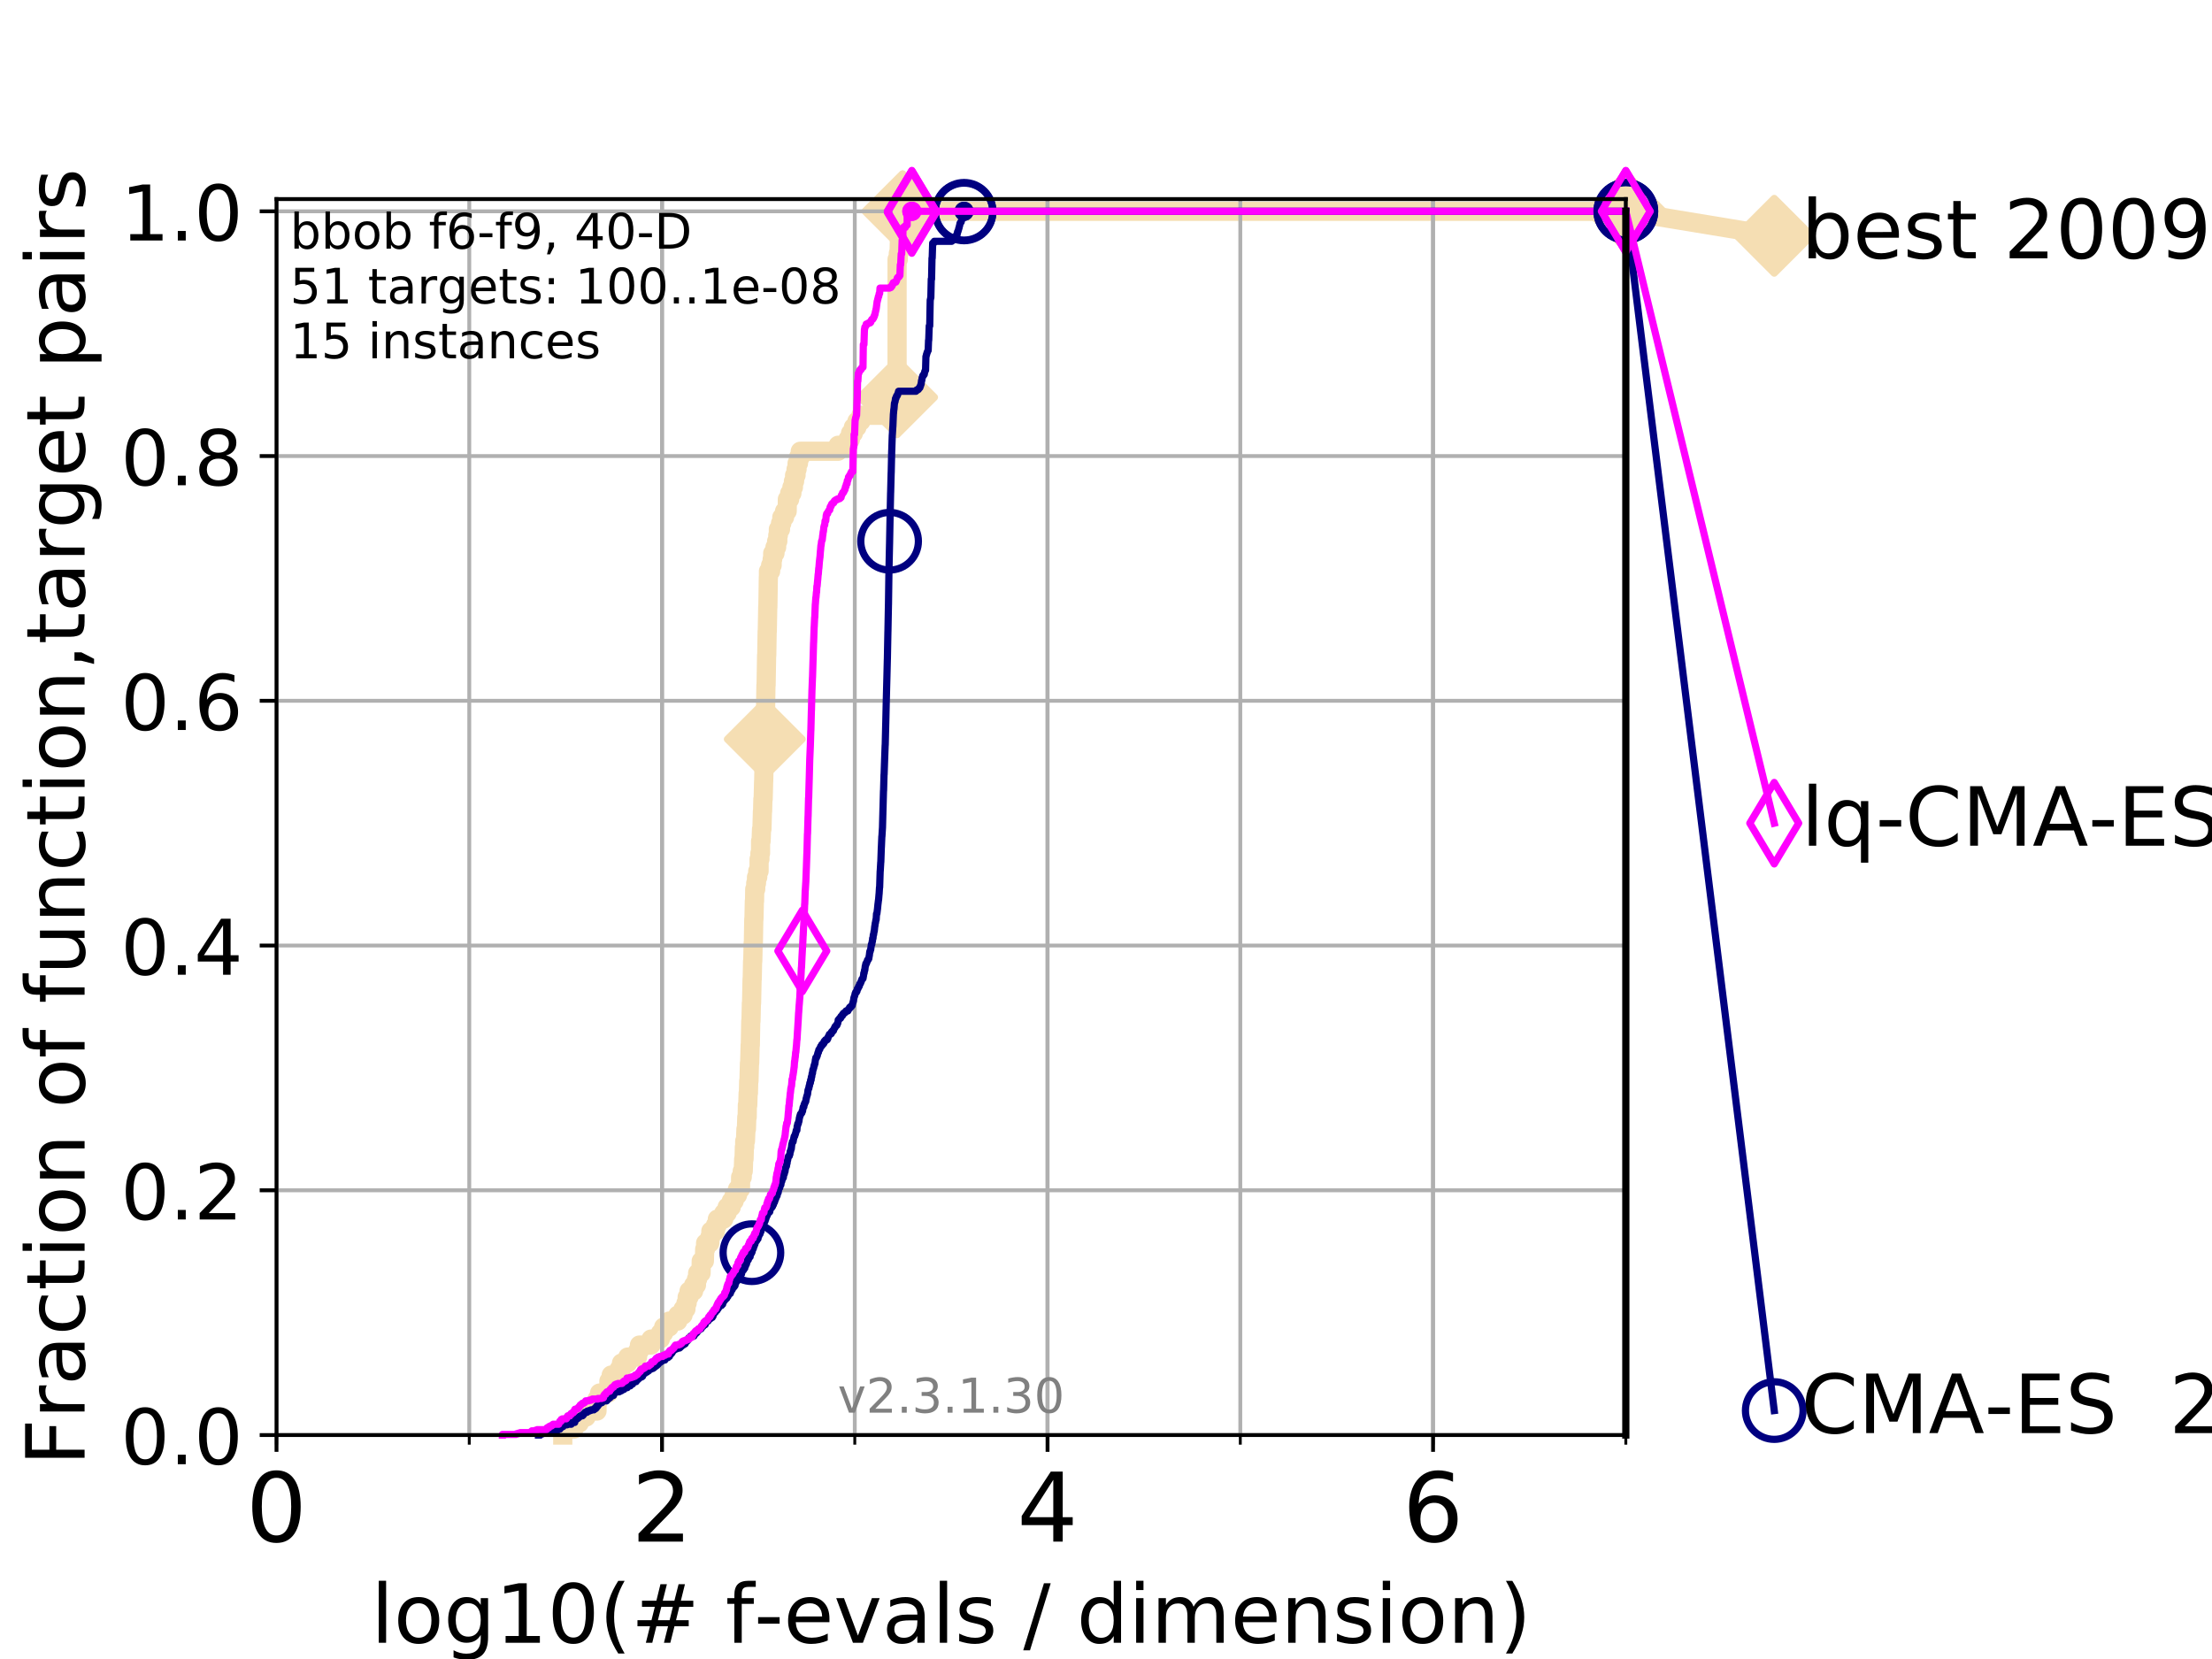 <?xml version="1.0" encoding="utf-8" standalone="no"?>
<!DOCTYPE svg PUBLIC "-//W3C//DTD SVG 1.1//EN"
  "http://www.w3.org/Graphics/SVG/1.1/DTD/svg11.dtd">
<!-- Created with matplotlib (https://matplotlib.org/) -->
<svg height="345.6pt" version="1.1" viewBox="0 0 460.8 345.6" width="460.8pt" xmlns="http://www.w3.org/2000/svg" xmlns:xlink="http://www.w3.org/1999/xlink">
 <defs>
  <style type="text/css">
*{stroke-linecap:butt;stroke-linejoin:round;}
  </style>
 </defs>
 <g id="figure_1">
  <g id="patch_1">
   <path d="M 0 345.6 
L 460.8 345.6 
L 460.8 0 
L 0 0 
z
" style="fill:#ffffff;"/>
  </g>
  <g id="axes_1">
   <g id="patch_2">
    <path d="M 57.6 298.944 
L 338.688 298.944 
L 338.688 41.472 
L 57.6 41.472 
z
" style="fill:#ffffff;"/>
   </g>
   <g id="line2d_1">
    <path d="M 117.231 298.944 
L 117.231 297.694 
L 119.565 297.694 
L 119.565 296.445 
L 120.689 296.445 
L 120.689 295.195 
L 122.105 295.195 
L 122.105 293.946 
L 124.369 293.946 
L 124.378 291.446 
L 124.892 291.446 
L 124.892 290.197 
L 126.723 290.197 
L 126.723 288.947 
L 126.847 288.947 
L 126.847 287.697 
L 127.326 287.697 
L 127.326 286.448 
L 128.988 286.448 
L 128.988 285.198 
L 129.468 285.198 
L 129.468 283.949 
L 130.763 283.949 
L 130.763 282.699 
L 132.818 282.699 
L 132.818 281.449 
L 133.205 281.449 
L 133.205 280.2 
L 135.617 280.2 
L 135.617 278.95 
L 137.567 278.95 
L 137.567 277.7 
L 138.248 277.7 
L 138.248 276.451 
L 139.414 276.451 
L 139.414 275.201 
L 141.203 275.201 
L 141.203 273.952 
L 142.294 273.952 
L 142.294 272.702 
L 142.897 272.702 
L 142.897 271.452 
L 143.151 271.452 
L 143.151 270.203 
L 143.537 270.203 
L 143.537 268.953 
L 144.493 268.953 
L 144.493 267.703 
L 145.089 267.703 
L 145.089 266.454 
L 145.333 266.454 
L 145.333 265.204 
L 146.053 265.204 
L 146.075 262.705 
L 146.734 262.705 
L 146.804 260.206 
L 146.987 260.206 
L 146.987 258.956 
L 147.868 258.956 
L 147.868 257.706 
L 148.084 257.706 
L 148.084 256.457 
L 149.049 256.457 
L 149.049 255.207 
L 149.438 255.207 
L 149.438 253.958 
L 150.773 253.958 
L 150.773 252.708 
L 151.478 252.708 
L 151.478 251.458 
L 152.337 251.458 
L 152.337 250.209 
L 152.941 250.209 
L 152.941 248.959 
L 153.641 248.959 
L 153.641 247.71 
L 154.261 247.71 
L 154.289 245.21 
L 154.626 245.21 
L 154.626 243.961 
L 154.832 243.961 
L 154.921 241.461 
L 154.997 241.461 
L 155.067 238.962 
L 155.14 238.962 
L 155.14 237.713 
L 155.292 237.713 
L 155.395 235.213 
L 155.492 235.213 
L 155.571 232.714 
L 155.657 232.714 
L 155.69 230.215 
L 155.773 230.215 
L 155.851 227.716 
L 155.912 227.716 
L 155.968 225.216 
L 156.025 225.216 
L 156.126 221.467 
L 156.174 221.467 
L 156.267 217.719 
L 156.308 217.719 
L 156.396 212.72 
L 156.444 212.72 
L 156.527 208.971 
L 156.566 208.971 
L 156.67 203.973 
L 156.703 203.973 
L 156.777 200.224 
L 156.817 200.224 
L 156.896 196.475 
L 156.939 196.475 
L 157.025 191.477 
L 157.063 191.477 
L 157.144 187.728 
L 157.186 187.728 
L 157.226 185.228 
L 157.432 185.228 
L 157.432 183.979 
L 157.592 183.979 
L 157.592 182.729 
L 157.849 182.729 
L 157.849 181.48 
L 158.131 181.48 
L 158.131 178.98 
L 158.305 178.98 
L 158.305 177.731 
L 158.436 177.731 
L 158.442 175.231 
L 158.551 175.231 
L 158.641 172.732 
L 158.725 172.732 
L 158.831 168.983 
L 158.864 168.983 
L 158.924 166.484 
L 158.98 166.484 
L 159.077 162.735 
L 159.093 162.735 
L 159.194 157.737 
L 159.224 157.737 
L 159.318 153.988 
L 159.351 153.988 
L 159.453 148.989 
L 159.464 148.989 
L 159.56 142.741 
L 159.592 142.741 
L 159.699 136.493 
L 159.729 136.493 
L 159.813 131.495 
L 159.841 131.495 
L 159.934 126.496 
L 159.961 126.496 
L 160.058 120.248 
L 160.083 120.248 
L 160.083 118.999 
L 160.538 118.999 
L 160.538 117.749 
L 160.854 117.749 
L 160.854 116.499 
L 160.969 116.499 
L 160.969 115.25 
L 161.443 115.25 
L 161.443 114 
L 161.788 114 
L 161.788 112.75 
L 162.03 112.75 
L 162.03 111.501 
L 162.147 111.501 
L 162.147 110.251 
L 162.596 110.251 
L 162.596 109.002 
L 162.866 109.002 
L 162.866 107.752 
L 163.435 107.752 
L 163.435 106.502 
L 163.984 106.502 
L 164.021 104.003 
L 164.502 104.003 
L 164.502 102.753 
L 164.969 102.753 
L 164.969 101.504 
L 165.286 101.504 
L 165.286 100.254 
L 165.529 100.254 
L 165.529 99.005 
L 165.834 99.005 
L 165.834 97.755 
L 166.046 97.755 
L 166.046 96.505 
L 166.34 96.505 
L 166.34 95.256 
L 166.712 95.256 
L 166.712 94.006 
L 174.596 94.006 
L 174.596 92.756 
L 176.637 92.756 
L 176.637 91.507 
L 177.174 91.507 
L 177.174 90.257 
L 177.773 90.257 
L 177.773 89.008 
L 178.513 89.008 
L 178.513 87.758 
L 179.344 87.758 
L 179.344 86.508 
L 185.892 86.508 
L 185.892 85.259 
L 186.271 85.259 
L 186.271 84.009 
L 186.605 84.009 
L 186.605 82.759 
L 186.877 82.759 
L 186.877 54.018 
L 187.138 54.018 
L 187.138 52.769 
L 187.289 52.769 
L 187.357 50.269 
L 187.62 50.269 
L 187.62 49.02 
L 187.763 49.02 
L 187.863 46.52 
L 188.001 46.52 
L 188.024 44.021 
L 338.688 44.021 
L 338.688 44.021 
" style="fill:none;stroke:#f5deb3;stroke-linecap:square;stroke-width:4;"/>
   </g>
   <g id="line2d_2">
    <defs>
     <path d="M -0 7.778 
L 7.778 0 
L 0 -7.778 
L -7.778 -0 
z
" id="m4339b58356" style="stroke:#f5deb3;stroke-linejoin:miter;stroke-width:1.5;"/>
    </defs>
    <g>
     <use style="fill:#f5deb3;stroke:#f5deb3;stroke-linejoin:miter;stroke-width:1.5;" x="159.318" xlink:href="#m4339b58356" y="153.988"/>
     <use style="fill:#f5deb3;stroke:#f5deb3;stroke-linejoin:miter;stroke-width:1.5;" x="186.877" xlink:href="#m4339b58356" y="82.759"/>
     <use style="fill:#f5deb3;stroke:#f5deb3;stroke-linejoin:miter;stroke-width:1.5;" x="188.024" xlink:href="#m4339b58356" y="44.021"/>
     <use style="fill:#f5deb3;stroke:#f5deb3;stroke-linejoin:miter;stroke-width:1.5;" x="188.024" xlink:href="#m4339b58356" y="44.021"/>
     <use style="fill:#f5deb3;stroke:#f5deb3;stroke-linejoin:miter;stroke-width:1.5;" x="338.688" xlink:href="#m4339b58356" y="44.021"/>
    </g>
   </g>
   <g id="line2d_3">
    <path style="fill:none;stroke:#f5deb3;stroke-linecap:square;stroke-width:4;"/>
    <g/>
   </g>
   <g id="line2d_4">
    <path d="M 338.688 44.021 
L 369.608 49.12 
" style="fill:none;stroke:#f5deb3;stroke-linecap:square;stroke-width:4;"/>
    <g>
     <use style="fill:#f5deb3;stroke:#f5deb3;stroke-linejoin:miter;stroke-width:1.5;" x="338.688" xlink:href="#m4339b58356" y="44.021"/>
     <use style="fill:#f5deb3;stroke:#f5deb3;stroke-linejoin:miter;stroke-width:1.5;" x="369.608" xlink:href="#m4339b58356" y="49.12"/>
    </g>
   </g>
   <g id="matplotlib.axis_1">
    <g id="xtick_1">
     <g id="line2d_5">
      <path clip-path="url(#p8966476387)" d="M 57.6 298.944 
L 57.6 41.472 
" style="fill:none;stroke:#b0b0b0;stroke-linecap:square;stroke-width:0.8;"/>
     </g>
     <g id="line2d_6">
      <defs>
       <path d="M 0 0 
L 0 3.5 
" id="md7dd4454af" style="stroke:#000000;stroke-width:0.8;"/>
      </defs>
      <g>
       <use style="stroke:#000000;stroke-width:0.8;" x="57.6" xlink:href="#md7dd4454af" y="298.944"/>
      </g>
     </g>
     <g id="text_1">
      <!-- 0 -->
      <defs>
       <path d="M 31.781 66.406 
Q 24.172 66.406 20.328 58.906 
Q 16.5 51.422 16.5 36.375 
Q 16.5 21.391 20.328 13.891 
Q 24.172 6.391 31.781 6.391 
Q 39.453 6.391 43.281 13.891 
Q 47.125 21.391 47.125 36.375 
Q 47.125 51.422 43.281 58.906 
Q 39.453 66.406 31.781 66.406 
z
M 31.781 74.219 
Q 44.047 74.219 50.516 64.516 
Q 56.984 54.828 56.984 36.375 
Q 56.984 17.969 50.516 8.266 
Q 44.047 -1.422 31.781 -1.422 
Q 19.531 -1.422 13.062 8.266 
Q 6.594 17.969 6.594 36.375 
Q 6.594 54.828 13.062 64.516 
Q 19.531 74.219 31.781 74.219 
z
" id="DejaVuSans-48"/>
      </defs>
      <g transform="translate(51.237 321.141)scale(0.2 -0.2)">
       <use xlink:href="#DejaVuSans-48"/>
      </g>
     </g>
    </g>
    <g id="xtick_2">
     <g id="line2d_7">
      <path clip-path="url(#p8966476387)" d="M 137.911 298.944 
L 137.911 41.472 
" style="fill:none;stroke:#b0b0b0;stroke-linecap:square;stroke-width:0.8;"/>
     </g>
     <g id="line2d_8">
      <g>
       <use style="stroke:#000000;stroke-width:0.8;" x="137.911" xlink:href="#md7dd4454af" y="298.944"/>
      </g>
     </g>
     <g id="text_2">
      <!-- 2 -->
      <defs>
       <path d="M 19.188 8.297 
L 53.609 8.297 
L 53.609 0 
L 7.328 0 
L 7.328 8.297 
Q 12.938 14.109 22.625 23.891 
Q 32.328 33.688 34.812 36.531 
Q 39.547 41.844 41.422 45.531 
Q 43.312 49.219 43.312 52.781 
Q 43.312 58.594 39.234 62.25 
Q 35.156 65.922 28.609 65.922 
Q 23.969 65.922 18.812 64.312 
Q 13.672 62.703 7.812 59.422 
L 7.812 69.391 
Q 13.766 71.781 18.938 73 
Q 24.125 74.219 28.422 74.219 
Q 39.75 74.219 46.484 68.547 
Q 53.219 62.891 53.219 53.422 
Q 53.219 48.922 51.531 44.891 
Q 49.859 40.875 45.406 35.406 
Q 44.188 33.984 37.641 27.219 
Q 31.109 20.453 19.188 8.297 
z
" id="DejaVuSans-50"/>
      </defs>
      <g transform="translate(131.548 321.141)scale(0.2 -0.2)">
       <use xlink:href="#DejaVuSans-50"/>
      </g>
     </g>
    </g>
    <g id="xtick_3">
     <g id="line2d_9">
      <path clip-path="url(#p8966476387)" d="M 218.222 298.944 
L 218.222 41.472 
" style="fill:none;stroke:#b0b0b0;stroke-linecap:square;stroke-width:0.8;"/>
     </g>
     <g id="line2d_10">
      <g>
       <use style="stroke:#000000;stroke-width:0.8;" x="218.222" xlink:href="#md7dd4454af" y="298.944"/>
      </g>
     </g>
     <g id="text_3">
      <!-- 4 -->
      <defs>
       <path d="M 37.797 64.312 
L 12.891 25.391 
L 37.797 25.391 
z
M 35.203 72.906 
L 47.609 72.906 
L 47.609 25.391 
L 58.016 25.391 
L 58.016 17.188 
L 47.609 17.188 
L 47.609 0 
L 37.797 0 
L 37.797 17.188 
L 4.891 17.188 
L 4.891 26.703 
z
" id="DejaVuSans-52"/>
      </defs>
      <g transform="translate(211.859 321.141)scale(0.2 -0.2)">
       <use xlink:href="#DejaVuSans-52"/>
      </g>
     </g>
    </g>
    <g id="xtick_4">
     <g id="line2d_11">
      <path clip-path="url(#p8966476387)" d="M 298.533 298.944 
L 298.533 41.472 
" style="fill:none;stroke:#b0b0b0;stroke-linecap:square;stroke-width:0.8;"/>
     </g>
     <g id="line2d_12">
      <g>
       <use style="stroke:#000000;stroke-width:0.8;" x="298.533" xlink:href="#md7dd4454af" y="298.944"/>
      </g>
     </g>
     <g id="text_4">
      <!-- 6 -->
      <defs>
       <path d="M 33.016 40.375 
Q 26.375 40.375 22.484 35.828 
Q 18.609 31.297 18.609 23.391 
Q 18.609 15.531 22.484 10.953 
Q 26.375 6.391 33.016 6.391 
Q 39.656 6.391 43.531 10.953 
Q 47.406 15.531 47.406 23.391 
Q 47.406 31.297 43.531 35.828 
Q 39.656 40.375 33.016 40.375 
z
M 52.594 71.297 
L 52.594 62.312 
Q 48.875 64.062 45.094 64.984 
Q 41.312 65.922 37.594 65.922 
Q 27.828 65.922 22.672 59.328 
Q 17.531 52.734 16.797 39.406 
Q 19.672 43.656 24.016 45.922 
Q 28.375 48.188 33.594 48.188 
Q 44.578 48.188 50.953 41.516 
Q 57.328 34.859 57.328 23.391 
Q 57.328 12.156 50.688 5.359 
Q 44.047 -1.422 33.016 -1.422 
Q 20.359 -1.422 13.672 8.266 
Q 6.984 17.969 6.984 36.375 
Q 6.984 53.656 15.188 63.938 
Q 23.391 74.219 37.203 74.219 
Q 40.922 74.219 44.703 73.484 
Q 48.484 72.75 52.594 71.297 
z
" id="DejaVuSans-54"/>
      </defs>
      <g transform="translate(292.17 321.141)scale(0.2 -0.2)">
       <use xlink:href="#DejaVuSans-54"/>
      </g>
     </g>
    </g>
    <g id="xtick_5">
     <g id="line2d_13">
      <path clip-path="url(#p8966476387)" d="M 57.6 298.944 
L 57.6 41.472 
" style="fill:none;stroke:#b0b0b0;stroke-linecap:square;stroke-width:0.8;"/>
     </g>
     <g id="line2d_14">
      <defs>
       <path d="M 0 0 
L 0 2 
" id="me525311232" style="stroke:#000000;stroke-width:0.6;"/>
      </defs>
      <g>
       <use style="stroke:#000000;stroke-width:0.6;" x="57.6" xlink:href="#me525311232" y="298.944"/>
      </g>
     </g>
    </g>
    <g id="xtick_6">
     <g id="line2d_15">
      <path clip-path="url(#p8966476387)" d="M 97.755 298.944 
L 97.755 41.472 
" style="fill:none;stroke:#b0b0b0;stroke-linecap:square;stroke-width:0.8;"/>
     </g>
     <g id="line2d_16">
      <g>
       <use style="stroke:#000000;stroke-width:0.6;" x="97.755" xlink:href="#me525311232" y="298.944"/>
      </g>
     </g>
    </g>
    <g id="xtick_7">
     <g id="line2d_17">
      <path clip-path="url(#p8966476387)" d="M 137.911 298.944 
L 137.911 41.472 
" style="fill:none;stroke:#b0b0b0;stroke-linecap:square;stroke-width:0.8;"/>
     </g>
     <g id="line2d_18">
      <g>
       <use style="stroke:#000000;stroke-width:0.6;" x="137.911" xlink:href="#me525311232" y="298.944"/>
      </g>
     </g>
    </g>
    <g id="xtick_8">
     <g id="line2d_19">
      <path clip-path="url(#p8966476387)" d="M 178.066 298.944 
L 178.066 41.472 
" style="fill:none;stroke:#b0b0b0;stroke-linecap:square;stroke-width:0.8;"/>
     </g>
     <g id="line2d_20">
      <g>
       <use style="stroke:#000000;stroke-width:0.6;" x="178.066" xlink:href="#me525311232" y="298.944"/>
      </g>
     </g>
    </g>
    <g id="xtick_9">
     <g id="line2d_21">
      <path clip-path="url(#p8966476387)" d="M 218.222 298.944 
L 218.222 41.472 
" style="fill:none;stroke:#b0b0b0;stroke-linecap:square;stroke-width:0.8;"/>
     </g>
     <g id="line2d_22">
      <g>
       <use style="stroke:#000000;stroke-width:0.6;" x="218.222" xlink:href="#me525311232" y="298.944"/>
      </g>
     </g>
    </g>
    <g id="xtick_10">
     <g id="line2d_23">
      <path clip-path="url(#p8966476387)" d="M 258.377 298.944 
L 258.377 41.472 
" style="fill:none;stroke:#b0b0b0;stroke-linecap:square;stroke-width:0.8;"/>
     </g>
     <g id="line2d_24">
      <g>
       <use style="stroke:#000000;stroke-width:0.6;" x="258.377" xlink:href="#me525311232" y="298.944"/>
      </g>
     </g>
    </g>
    <g id="xtick_11">
     <g id="line2d_25">
      <path clip-path="url(#p8966476387)" d="M 298.533 298.944 
L 298.533 41.472 
" style="fill:none;stroke:#b0b0b0;stroke-linecap:square;stroke-width:0.8;"/>
     </g>
     <g id="line2d_26">
      <g>
       <use style="stroke:#000000;stroke-width:0.6;" x="298.533" xlink:href="#me525311232" y="298.944"/>
      </g>
     </g>
    </g>
    <g id="xtick_12">
     <g id="line2d_27">
      <path clip-path="url(#p8966476387)" d="M 338.688 298.944 
L 338.688 41.472 
" style="fill:none;stroke:#b0b0b0;stroke-linecap:square;stroke-width:0.8;"/>
     </g>
     <g id="line2d_28">
      <g>
       <use style="stroke:#000000;stroke-width:0.6;" x="338.688" xlink:href="#me525311232" y="298.944"/>
      </g>
     </g>
    </g>
    <g id="text_5">
     <!-- log10(# f-evals / dimension) -->
     <defs>
      <path d="M 9.422 75.984 
L 18.406 75.984 
L 18.406 0 
L 9.422 0 
z
" id="DejaVuSans-108"/>
      <path d="M 30.609 48.391 
Q 23.391 48.391 19.188 42.75 
Q 14.984 37.109 14.984 27.297 
Q 14.984 17.484 19.156 11.844 
Q 23.344 6.203 30.609 6.203 
Q 37.797 6.203 41.984 11.859 
Q 46.188 17.531 46.188 27.297 
Q 46.188 37.016 41.984 42.703 
Q 37.797 48.391 30.609 48.391 
z
M 30.609 56 
Q 42.328 56 49.016 48.375 
Q 55.719 40.766 55.719 27.297 
Q 55.719 13.875 49.016 6.219 
Q 42.328 -1.422 30.609 -1.422 
Q 18.844 -1.422 12.172 6.219 
Q 5.516 13.875 5.516 27.297 
Q 5.516 40.766 12.172 48.375 
Q 18.844 56 30.609 56 
z
" id="DejaVuSans-111"/>
      <path d="M 45.406 27.984 
Q 45.406 37.75 41.375 43.109 
Q 37.359 48.484 30.078 48.484 
Q 22.859 48.484 18.828 43.109 
Q 14.797 37.75 14.797 27.984 
Q 14.797 18.266 18.828 12.891 
Q 22.859 7.516 30.078 7.516 
Q 37.359 7.516 41.375 12.891 
Q 45.406 18.266 45.406 27.984 
z
M 54.391 6.781 
Q 54.391 -7.172 48.188 -13.984 
Q 42 -20.797 29.203 -20.797 
Q 24.469 -20.797 20.266 -20.094 
Q 16.062 -19.391 12.109 -17.922 
L 12.109 -9.188 
Q 16.062 -11.328 19.922 -12.344 
Q 23.781 -13.375 27.781 -13.375 
Q 36.625 -13.375 41.016 -8.766 
Q 45.406 -4.156 45.406 5.172 
L 45.406 9.625 
Q 42.625 4.781 38.281 2.391 
Q 33.938 0 27.875 0 
Q 17.828 0 11.672 7.656 
Q 5.516 15.328 5.516 27.984 
Q 5.516 40.672 11.672 48.328 
Q 17.828 56 27.875 56 
Q 33.938 56 38.281 53.609 
Q 42.625 51.219 45.406 46.391 
L 45.406 54.688 
L 54.391 54.688 
z
" id="DejaVuSans-103"/>
      <path d="M 12.406 8.297 
L 28.516 8.297 
L 28.516 63.922 
L 10.984 60.406 
L 10.984 69.391 
L 28.422 72.906 
L 38.281 72.906 
L 38.281 8.297 
L 54.391 8.297 
L 54.391 0 
L 12.406 0 
z
" id="DejaVuSans-49"/>
      <path d="M 31 75.875 
Q 24.469 64.656 21.281 53.656 
Q 18.109 42.672 18.109 31.391 
Q 18.109 20.125 21.312 9.062 
Q 24.516 -2 31 -13.188 
L 23.188 -13.188 
Q 15.875 -1.703 12.234 9.375 
Q 8.594 20.453 8.594 31.391 
Q 8.594 42.281 12.203 53.312 
Q 15.828 64.359 23.188 75.875 
z
" id="DejaVuSans-40"/>
      <path d="M 51.125 44 
L 36.922 44 
L 32.812 27.688 
L 47.125 27.688 
z
M 43.797 71.781 
L 38.719 51.516 
L 52.984 51.516 
L 58.109 71.781 
L 65.922 71.781 
L 60.891 51.516 
L 76.125 51.516 
L 76.125 44 
L 58.984 44 
L 54.984 27.688 
L 70.516 27.688 
L 70.516 20.219 
L 53.078 20.219 
L 48 0 
L 40.188 0 
L 45.219 20.219 
L 30.906 20.219 
L 25.875 0 
L 18.016 0 
L 23.094 20.219 
L 7.719 20.219 
L 7.719 27.688 
L 24.906 27.688 
L 29 44 
L 13.281 44 
L 13.281 51.516 
L 30.906 51.516 
L 35.891 71.781 
z
" id="DejaVuSans-35"/>
      <path id="DejaVuSans-32"/>
      <path d="M 37.109 75.984 
L 37.109 68.5 
L 28.516 68.5 
Q 23.688 68.5 21.797 66.547 
Q 19.922 64.594 19.922 59.516 
L 19.922 54.688 
L 34.719 54.688 
L 34.719 47.703 
L 19.922 47.703 
L 19.922 0 
L 10.891 0 
L 10.891 47.703 
L 2.297 47.703 
L 2.297 54.688 
L 10.891 54.688 
L 10.891 58.5 
Q 10.891 67.625 15.141 71.797 
Q 19.391 75.984 28.609 75.984 
z
" id="DejaVuSans-102"/>
      <path d="M 4.891 31.391 
L 31.203 31.391 
L 31.203 23.391 
L 4.891 23.391 
z
" id="DejaVuSans-45"/>
      <path d="M 56.203 29.594 
L 56.203 25.203 
L 14.891 25.203 
Q 15.484 15.922 20.484 11.062 
Q 25.484 6.203 34.422 6.203 
Q 39.594 6.203 44.453 7.469 
Q 49.312 8.734 54.109 11.281 
L 54.109 2.781 
Q 49.266 0.734 44.188 -0.344 
Q 39.109 -1.422 33.891 -1.422 
Q 20.797 -1.422 13.156 6.188 
Q 5.516 13.812 5.516 26.812 
Q 5.516 40.234 12.766 48.109 
Q 20.016 56 32.328 56 
Q 43.359 56 49.781 48.891 
Q 56.203 41.797 56.203 29.594 
z
M 47.219 32.234 
Q 47.125 39.594 43.094 43.984 
Q 39.062 48.391 32.422 48.391 
Q 24.906 48.391 20.391 44.141 
Q 15.875 39.891 15.188 32.172 
z
" id="DejaVuSans-101"/>
      <path d="M 2.984 54.688 
L 12.5 54.688 
L 29.594 8.797 
L 46.688 54.688 
L 56.203 54.688 
L 35.688 0 
L 23.484 0 
z
" id="DejaVuSans-118"/>
      <path d="M 34.281 27.484 
Q 23.391 27.484 19.188 25 
Q 14.984 22.516 14.984 16.5 
Q 14.984 11.719 18.141 8.906 
Q 21.297 6.109 26.703 6.109 
Q 34.188 6.109 38.703 11.406 
Q 43.219 16.703 43.219 25.484 
L 43.219 27.484 
z
M 52.203 31.203 
L 52.203 0 
L 43.219 0 
L 43.219 8.297 
Q 40.141 3.328 35.547 0.953 
Q 30.953 -1.422 24.312 -1.422 
Q 15.922 -1.422 10.953 3.297 
Q 6 8.016 6 15.922 
Q 6 25.141 12.172 29.828 
Q 18.359 34.516 30.609 34.516 
L 43.219 34.516 
L 43.219 35.406 
Q 43.219 41.609 39.141 45 
Q 35.062 48.391 27.688 48.391 
Q 23 48.391 18.547 47.266 
Q 14.109 46.141 10.016 43.891 
L 10.016 52.203 
Q 14.938 54.109 19.578 55.047 
Q 24.219 56 28.609 56 
Q 40.484 56 46.344 49.844 
Q 52.203 43.703 52.203 31.203 
z
" id="DejaVuSans-97"/>
      <path d="M 44.281 53.078 
L 44.281 44.578 
Q 40.484 46.531 36.375 47.5 
Q 32.281 48.484 27.875 48.484 
Q 21.188 48.484 17.844 46.438 
Q 14.5 44.391 14.5 40.281 
Q 14.5 37.156 16.891 35.375 
Q 19.281 33.594 26.516 31.984 
L 29.594 31.297 
Q 39.156 29.25 43.188 25.516 
Q 47.219 21.781 47.219 15.094 
Q 47.219 7.469 41.188 3.016 
Q 35.156 -1.422 24.609 -1.422 
Q 20.219 -1.422 15.453 -0.562 
Q 10.688 0.297 5.422 2 
L 5.422 11.281 
Q 10.406 8.688 15.234 7.391 
Q 20.062 6.109 24.812 6.109 
Q 31.156 6.109 34.562 8.281 
Q 37.984 10.453 37.984 14.406 
Q 37.984 18.062 35.516 20.016 
Q 33.062 21.969 24.703 23.781 
L 21.578 24.516 
Q 13.234 26.266 9.516 29.906 
Q 5.812 33.547 5.812 39.891 
Q 5.812 47.609 11.281 51.797 
Q 16.75 56 26.812 56 
Q 31.781 56 36.172 55.266 
Q 40.578 54.547 44.281 53.078 
z
" id="DejaVuSans-115"/>
      <path d="M 25.391 72.906 
L 33.688 72.906 
L 8.297 -9.281 
L 0 -9.281 
z
" id="DejaVuSans-47"/>
      <path d="M 45.406 46.391 
L 45.406 75.984 
L 54.391 75.984 
L 54.391 0 
L 45.406 0 
L 45.406 8.203 
Q 42.578 3.328 38.25 0.953 
Q 33.938 -1.422 27.875 -1.422 
Q 17.969 -1.422 11.734 6.484 
Q 5.516 14.406 5.516 27.297 
Q 5.516 40.188 11.734 48.094 
Q 17.969 56 27.875 56 
Q 33.938 56 38.25 53.625 
Q 42.578 51.266 45.406 46.391 
z
M 14.797 27.297 
Q 14.797 17.391 18.875 11.75 
Q 22.953 6.109 30.078 6.109 
Q 37.203 6.109 41.297 11.75 
Q 45.406 17.391 45.406 27.297 
Q 45.406 37.203 41.297 42.844 
Q 37.203 48.484 30.078 48.484 
Q 22.953 48.484 18.875 42.844 
Q 14.797 37.203 14.797 27.297 
z
" id="DejaVuSans-100"/>
      <path d="M 9.422 54.688 
L 18.406 54.688 
L 18.406 0 
L 9.422 0 
z
M 9.422 75.984 
L 18.406 75.984 
L 18.406 64.594 
L 9.422 64.594 
z
" id="DejaVuSans-105"/>
      <path d="M 52 44.188 
Q 55.375 50.25 60.062 53.125 
Q 64.75 56 71.094 56 
Q 79.641 56 84.281 50.016 
Q 88.922 44.047 88.922 33.016 
L 88.922 0 
L 79.891 0 
L 79.891 32.719 
Q 79.891 40.578 77.094 44.375 
Q 74.312 48.188 68.609 48.188 
Q 61.625 48.188 57.562 43.547 
Q 53.516 38.922 53.516 30.906 
L 53.516 0 
L 44.484 0 
L 44.484 32.719 
Q 44.484 40.625 41.703 44.406 
Q 38.922 48.188 33.109 48.188 
Q 26.219 48.188 22.156 43.531 
Q 18.109 38.875 18.109 30.906 
L 18.109 0 
L 9.078 0 
L 9.078 54.688 
L 18.109 54.688 
L 18.109 46.188 
Q 21.188 51.219 25.484 53.609 
Q 29.781 56 35.688 56 
Q 41.656 56 45.828 52.969 
Q 50 49.953 52 44.188 
z
" id="DejaVuSans-109"/>
      <path d="M 54.891 33.016 
L 54.891 0 
L 45.906 0 
L 45.906 32.719 
Q 45.906 40.484 42.875 44.328 
Q 39.844 48.188 33.797 48.188 
Q 26.516 48.188 22.312 43.547 
Q 18.109 38.922 18.109 30.906 
L 18.109 0 
L 9.078 0 
L 9.078 54.688 
L 18.109 54.688 
L 18.109 46.188 
Q 21.344 51.125 25.703 53.562 
Q 30.078 56 35.797 56 
Q 45.219 56 50.047 50.172 
Q 54.891 44.344 54.891 33.016 
z
" id="DejaVuSans-110"/>
      <path d="M 8.016 75.875 
L 15.828 75.875 
Q 23.141 64.359 26.781 53.312 
Q 30.422 42.281 30.422 31.391 
Q 30.422 20.453 26.781 9.375 
Q 23.141 -1.703 15.828 -13.188 
L 8.016 -13.188 
Q 14.5 -2 17.703 9.062 
Q 20.906 20.125 20.906 31.391 
Q 20.906 42.672 17.703 53.656 
Q 14.5 64.656 8.016 75.875 
z
" id="DejaVuSans-41"/>
     </defs>
     <g transform="translate(77.303 342.218)scale(0.17 -0.17)">
      <use xlink:href="#DejaVuSans-108"/>
      <use x="27.783" xlink:href="#DejaVuSans-111"/>
      <use x="88.965" xlink:href="#DejaVuSans-103"/>
      <use x="152.441" xlink:href="#DejaVuSans-49"/>
      <use x="216.064" xlink:href="#DejaVuSans-48"/>
      <use x="279.688" xlink:href="#DejaVuSans-40"/>
      <use x="318.701" xlink:href="#DejaVuSans-35"/>
      <use x="402.49" xlink:href="#DejaVuSans-32"/>
      <use x="434.277" xlink:href="#DejaVuSans-102"/>
      <use x="469.404" xlink:href="#DejaVuSans-45"/>
      <use x="505.488" xlink:href="#DejaVuSans-101"/>
      <use x="567.012" xlink:href="#DejaVuSans-118"/>
      <use x="626.191" xlink:href="#DejaVuSans-97"/>
      <use x="687.471" xlink:href="#DejaVuSans-108"/>
      <use x="715.254" xlink:href="#DejaVuSans-115"/>
      <use x="767.354" xlink:href="#DejaVuSans-32"/>
      <use x="799.141" xlink:href="#DejaVuSans-47"/>
      <use x="832.832" xlink:href="#DejaVuSans-32"/>
      <use x="864.619" xlink:href="#DejaVuSans-100"/>
      <use x="928.096" xlink:href="#DejaVuSans-105"/>
      <use x="955.879" xlink:href="#DejaVuSans-109"/>
      <use x="1053.291" xlink:href="#DejaVuSans-101"/>
      <use x="1114.814" xlink:href="#DejaVuSans-110"/>
      <use x="1178.193" xlink:href="#DejaVuSans-115"/>
      <use x="1230.293" xlink:href="#DejaVuSans-105"/>
      <use x="1258.076" xlink:href="#DejaVuSans-111"/>
      <use x="1319.258" xlink:href="#DejaVuSans-110"/>
      <use x="1382.637" xlink:href="#DejaVuSans-41"/>
     </g>
    </g>
   </g>
   <g id="matplotlib.axis_2">
    <g id="ytick_1">
     <g id="line2d_29">
      <path clip-path="url(#p8966476387)" d="M 57.6 298.944 
L 338.688 298.944 
" style="fill:none;stroke:#b0b0b0;stroke-linecap:square;stroke-width:0.8;"/>
     </g>
     <g id="line2d_30">
      <defs>
       <path d="M 0 0 
L -3.5 0 
" id="mf369445e3a" style="stroke:#000000;stroke-width:0.8;"/>
      </defs>
      <g>
       <use style="stroke:#000000;stroke-width:0.8;" x="57.6" xlink:href="#mf369445e3a" y="298.944"/>
      </g>
     </g>
     <g id="text_6">
      <!-- 0.0 -->
      <defs>
       <path d="M 10.688 12.406 
L 21 12.406 
L 21 0 
L 10.688 0 
z
" id="DejaVuSans-46"/>
      </defs>
      <g transform="translate(25.155 305.023)scale(0.16 -0.16)">
       <use xlink:href="#DejaVuSans-48"/>
       <use x="63.623" xlink:href="#DejaVuSans-46"/>
       <use x="95.41" xlink:href="#DejaVuSans-48"/>
      </g>
     </g>
    </g>
    <g id="ytick_2">
     <g id="line2d_31">
      <path clip-path="url(#p8966476387)" d="M 57.6 247.959 
L 338.688 247.959 
" style="fill:none;stroke:#b0b0b0;stroke-linecap:square;stroke-width:0.8;"/>
     </g>
     <g id="line2d_32">
      <g>
       <use style="stroke:#000000;stroke-width:0.8;" x="57.6" xlink:href="#mf369445e3a" y="247.959"/>
      </g>
     </g>
     <g id="text_7">
      <!-- 0.2 -->
      <g transform="translate(25.155 254.038)scale(0.16 -0.16)">
       <use xlink:href="#DejaVuSans-48"/>
       <use x="63.623" xlink:href="#DejaVuSans-46"/>
       <use x="95.41" xlink:href="#DejaVuSans-50"/>
      </g>
     </g>
    </g>
    <g id="ytick_3">
     <g id="line2d_33">
      <path clip-path="url(#p8966476387)" d="M 57.6 196.975 
L 338.688 196.975 
" style="fill:none;stroke:#b0b0b0;stroke-linecap:square;stroke-width:0.8;"/>
     </g>
     <g id="line2d_34">
      <g>
       <use style="stroke:#000000;stroke-width:0.8;" x="57.6" xlink:href="#mf369445e3a" y="196.975"/>
      </g>
     </g>
     <g id="text_8">
      <!-- 0.4 -->
      <g transform="translate(25.155 203.054)scale(0.16 -0.16)">
       <use xlink:href="#DejaVuSans-48"/>
       <use x="63.623" xlink:href="#DejaVuSans-46"/>
       <use x="95.41" xlink:href="#DejaVuSans-52"/>
      </g>
     </g>
    </g>
    <g id="ytick_4">
     <g id="line2d_35">
      <path clip-path="url(#p8966476387)" d="M 57.6 145.99 
L 338.688 145.99 
" style="fill:none;stroke:#b0b0b0;stroke-linecap:square;stroke-width:0.8;"/>
     </g>
     <g id="line2d_36">
      <g>
       <use style="stroke:#000000;stroke-width:0.8;" x="57.6" xlink:href="#mf369445e3a" y="145.99"/>
      </g>
     </g>
     <g id="text_9">
      <!-- 0.6 -->
      <g transform="translate(25.155 152.069)scale(0.16 -0.16)">
       <use xlink:href="#DejaVuSans-48"/>
       <use x="63.623" xlink:href="#DejaVuSans-46"/>
       <use x="95.41" xlink:href="#DejaVuSans-54"/>
      </g>
     </g>
    </g>
    <g id="ytick_5">
     <g id="line2d_37">
      <path clip-path="url(#p8966476387)" d="M 57.6 95.006 
L 338.688 95.006 
" style="fill:none;stroke:#b0b0b0;stroke-linecap:square;stroke-width:0.8;"/>
     </g>
     <g id="line2d_38">
      <g>
       <use style="stroke:#000000;stroke-width:0.8;" x="57.6" xlink:href="#mf369445e3a" y="95.006"/>
      </g>
     </g>
     <g id="text_10">
      <!-- 0.8 -->
      <defs>
       <path d="M 31.781 34.625 
Q 24.75 34.625 20.719 30.859 
Q 16.703 27.094 16.703 20.516 
Q 16.703 13.922 20.719 10.156 
Q 24.75 6.391 31.781 6.391 
Q 38.812 6.391 42.859 10.172 
Q 46.922 13.969 46.922 20.516 
Q 46.922 27.094 42.891 30.859 
Q 38.875 34.625 31.781 34.625 
z
M 21.922 38.812 
Q 15.578 40.375 12.031 44.719 
Q 8.5 49.078 8.5 55.328 
Q 8.5 64.062 14.719 69.141 
Q 20.953 74.219 31.781 74.219 
Q 42.672 74.219 48.875 69.141 
Q 55.078 64.062 55.078 55.328 
Q 55.078 49.078 51.531 44.719 
Q 48 40.375 41.703 38.812 
Q 48.828 37.156 52.797 32.312 
Q 56.781 27.484 56.781 20.516 
Q 56.781 9.906 50.312 4.234 
Q 43.844 -1.422 31.781 -1.422 
Q 19.734 -1.422 13.25 4.234 
Q 6.781 9.906 6.781 20.516 
Q 6.781 27.484 10.781 32.312 
Q 14.797 37.156 21.922 38.812 
z
M 18.312 54.391 
Q 18.312 48.734 21.844 45.562 
Q 25.391 42.391 31.781 42.391 
Q 38.141 42.391 41.719 45.562 
Q 45.312 48.734 45.312 54.391 
Q 45.312 60.062 41.719 63.234 
Q 38.141 66.406 31.781 66.406 
Q 25.391 66.406 21.844 63.234 
Q 18.312 60.062 18.312 54.391 
z
" id="DejaVuSans-56"/>
      </defs>
      <g transform="translate(25.155 101.085)scale(0.16 -0.16)">
       <use xlink:href="#DejaVuSans-48"/>
       <use x="63.623" xlink:href="#DejaVuSans-46"/>
       <use x="95.41" xlink:href="#DejaVuSans-56"/>
      </g>
     </g>
    </g>
    <g id="ytick_6">
     <g id="line2d_39">
      <path clip-path="url(#p8966476387)" d="M 57.6 44.021 
L 338.688 44.021 
" style="fill:none;stroke:#b0b0b0;stroke-linecap:square;stroke-width:0.8;"/>
     </g>
     <g id="line2d_40">
      <g>
       <use style="stroke:#000000;stroke-width:0.8;" x="57.6" xlink:href="#mf369445e3a" y="44.021"/>
      </g>
     </g>
     <g id="text_11">
      <!-- 1.0 -->
      <g transform="translate(25.155 50.1)scale(0.16 -0.16)">
       <use xlink:href="#DejaVuSans-49"/>
       <use x="63.623" xlink:href="#DejaVuSans-46"/>
       <use x="95.41" xlink:href="#DejaVuSans-48"/>
      </g>
     </g>
    </g>
    <g id="text_12">
     <!-- Fraction of function,target pairs -->
     <defs>
      <path d="M 9.812 72.906 
L 51.703 72.906 
L 51.703 64.594 
L 19.672 64.594 
L 19.672 43.109 
L 48.578 43.109 
L 48.578 34.812 
L 19.672 34.812 
L 19.672 0 
L 9.812 0 
z
" id="DejaVuSans-70"/>
      <path d="M 41.109 46.297 
Q 39.594 47.172 37.812 47.578 
Q 36.031 48 33.891 48 
Q 26.266 48 22.188 43.047 
Q 18.109 38.094 18.109 28.812 
L 18.109 0 
L 9.078 0 
L 9.078 54.688 
L 18.109 54.688 
L 18.109 46.188 
Q 20.953 51.172 25.484 53.578 
Q 30.031 56 36.531 56 
Q 37.453 56 38.578 55.875 
Q 39.703 55.766 41.062 55.516 
z
" id="DejaVuSans-114"/>
      <path d="M 48.781 52.594 
L 48.781 44.188 
Q 44.969 46.297 41.141 47.344 
Q 37.312 48.391 33.406 48.391 
Q 24.656 48.391 19.812 42.844 
Q 14.984 37.312 14.984 27.297 
Q 14.984 17.281 19.812 11.734 
Q 24.656 6.203 33.406 6.203 
Q 37.312 6.203 41.141 7.25 
Q 44.969 8.297 48.781 10.406 
L 48.781 2.094 
Q 45.016 0.344 40.984 -0.531 
Q 36.969 -1.422 32.422 -1.422 
Q 20.062 -1.422 12.781 6.344 
Q 5.516 14.109 5.516 27.297 
Q 5.516 40.672 12.859 48.328 
Q 20.219 56 33.016 56 
Q 37.156 56 41.109 55.141 
Q 45.062 54.297 48.781 52.594 
z
" id="DejaVuSans-99"/>
      <path d="M 18.312 70.219 
L 18.312 54.688 
L 36.812 54.688 
L 36.812 47.703 
L 18.312 47.703 
L 18.312 18.016 
Q 18.312 11.328 20.141 9.422 
Q 21.969 7.516 27.594 7.516 
L 36.812 7.516 
L 36.812 0 
L 27.594 0 
Q 17.188 0 13.234 3.875 
Q 9.281 7.766 9.281 18.016 
L 9.281 47.703 
L 2.688 47.703 
L 2.688 54.688 
L 9.281 54.688 
L 9.281 70.219 
z
" id="DejaVuSans-116"/>
      <path d="M 8.5 21.578 
L 8.5 54.688 
L 17.484 54.688 
L 17.484 21.922 
Q 17.484 14.156 20.5 10.266 
Q 23.531 6.391 29.594 6.391 
Q 36.859 6.391 41.078 11.031 
Q 45.312 15.672 45.312 23.688 
L 45.312 54.688 
L 54.297 54.688 
L 54.297 0 
L 45.312 0 
L 45.312 8.406 
Q 42.047 3.422 37.719 1 
Q 33.406 -1.422 27.688 -1.422 
Q 18.266 -1.422 13.375 4.438 
Q 8.5 10.297 8.5 21.578 
z
M 31.109 56 
z
" id="DejaVuSans-117"/>
      <path d="M 11.719 12.406 
L 22.016 12.406 
L 22.016 4 
L 14.016 -11.625 
L 7.719 -11.625 
L 11.719 4 
z
" id="DejaVuSans-44"/>
      <path d="M 18.109 8.203 
L 18.109 -20.797 
L 9.078 -20.797 
L 9.078 54.688 
L 18.109 54.688 
L 18.109 46.391 
Q 20.953 51.266 25.266 53.625 
Q 29.594 56 35.594 56 
Q 45.562 56 51.781 48.094 
Q 58.016 40.188 58.016 27.297 
Q 58.016 14.406 51.781 6.484 
Q 45.562 -1.422 35.594 -1.422 
Q 29.594 -1.422 25.266 0.953 
Q 20.953 3.328 18.109 8.203 
z
M 48.688 27.297 
Q 48.688 37.203 44.609 42.844 
Q 40.531 48.484 33.406 48.484 
Q 26.266 48.484 22.188 42.844 
Q 18.109 37.203 18.109 27.297 
Q 18.109 17.391 22.188 11.75 
Q 26.266 6.109 33.406 6.109 
Q 40.531 6.109 44.609 11.75 
Q 48.688 17.391 48.688 27.297 
z
" id="DejaVuSans-112"/>
     </defs>
     <g transform="translate(17.62 305.347)rotate(-90)scale(0.17 -0.17)">
      <use xlink:href="#DejaVuSans-70"/>
      <use x="57.41" xlink:href="#DejaVuSans-114"/>
      <use x="98.523" xlink:href="#DejaVuSans-97"/>
      <use x="159.803" xlink:href="#DejaVuSans-99"/>
      <use x="214.783" xlink:href="#DejaVuSans-116"/>
      <use x="253.992" xlink:href="#DejaVuSans-105"/>
      <use x="281.775" xlink:href="#DejaVuSans-111"/>
      <use x="342.957" xlink:href="#DejaVuSans-110"/>
      <use x="406.336" xlink:href="#DejaVuSans-32"/>
      <use x="438.123" xlink:href="#DejaVuSans-111"/>
      <use x="499.305" xlink:href="#DejaVuSans-102"/>
      <use x="534.51" xlink:href="#DejaVuSans-32"/>
      <use x="566.297" xlink:href="#DejaVuSans-102"/>
      <use x="601.502" xlink:href="#DejaVuSans-117"/>
      <use x="664.881" xlink:href="#DejaVuSans-110"/>
      <use x="728.26" xlink:href="#DejaVuSans-99"/>
      <use x="783.24" xlink:href="#DejaVuSans-116"/>
      <use x="822.449" xlink:href="#DejaVuSans-105"/>
      <use x="850.232" xlink:href="#DejaVuSans-111"/>
      <use x="911.414" xlink:href="#DejaVuSans-110"/>
      <use x="974.793" xlink:href="#DejaVuSans-44"/>
      <use x="1006.58" xlink:href="#DejaVuSans-116"/>
      <use x="1045.789" xlink:href="#DejaVuSans-97"/>
      <use x="1107.068" xlink:href="#DejaVuSans-114"/>
      <use x="1148.166" xlink:href="#DejaVuSans-103"/>
      <use x="1211.643" xlink:href="#DejaVuSans-101"/>
      <use x="1273.166" xlink:href="#DejaVuSans-116"/>
      <use x="1312.375" xlink:href="#DejaVuSans-32"/>
      <use x="1344.162" xlink:href="#DejaVuSans-112"/>
      <use x="1407.639" xlink:href="#DejaVuSans-97"/>
      <use x="1468.918" xlink:href="#DejaVuSans-105"/>
      <use x="1496.701" xlink:href="#DejaVuSans-114"/>
      <use x="1537.814" xlink:href="#DejaVuSans-115"/>
     </g>
    </g>
   </g>
   <g id="line2d_41">
    <defs>
     <path d="M 0 1.5 
C 0.398 1.5 0.779 1.342 1.061 1.061 
C 1.342 0.779 1.5 0.398 1.5 0 
C 1.5 -0.398 1.342 -0.779 1.061 -1.061 
C 0.779 -1.342 0.398 -1.5 0 -1.5 
C -0.398 -1.5 -0.779 -1.342 -1.061 -1.061 
C -1.342 -0.779 -1.5 -0.398 -1.5 0 
C -1.5 0.398 -1.342 0.779 -1.061 1.061 
C -0.779 1.342 -0.398 1.5 0 1.5 
z
" id="m3bd4220c34" style="stroke:#f5deb3;"/>
    </defs>
    <g>
     <use style="fill:#f5deb3;stroke:#f5deb3;" x="188.024" xlink:href="#m3bd4220c34" y="44.021"/>
     <use style="fill:#f5deb3;stroke:#f5deb3;" x="188.024" xlink:href="#m3bd4220c34" y="44.021"/>
    </g>
   </g>
   <g id="line2d_42">
    <defs>
     <path d="M 0 1.5 
C 0.398 1.5 0.779 1.342 1.061 1.061 
C 1.342 0.779 1.5 0.398 1.5 0 
C 1.5 -0.398 1.342 -0.779 1.061 -1.061 
C 0.779 -1.342 0.398 -1.5 0 -1.5 
C -0.398 -1.5 -0.779 -1.342 -1.061 -1.061 
C -1.342 -0.779 -1.5 -0.398 -1.5 0 
C -1.5 0.398 -1.342 0.779 -1.061 1.061 
C -0.779 1.342 -0.398 1.5 0 1.5 
z
" id="m84fc612bf3" style="stroke:#000080;"/>
    </defs>
    <g>
     <use style="fill:#000080;stroke:#000080;" x="200.831" xlink:href="#m84fc612bf3" y="44.021"/>
     <use style="fill:#000080;stroke:#000080;" x="200.831" xlink:href="#m84fc612bf3" y="44.021"/>
    </g>
   </g>
   <g id="line2d_43">
    <path d="M 112.167 298.944 
L 112.167 298.819 
L 112.748 298.819 
L 112.748 298.694 
L 113.041 298.694 
L 113.041 298.569 
L 113.311 298.569 
L 113.311 298.444 
L 113.926 298.444 
L 113.926 298.319 
L 114.318 298.319 
L 114.402 298.069 
L 115.586 298.069 
L 115.586 297.944 
L 116.172 297.944 
L 116.172 297.819 
L 116.308 297.819 
L 116.308 297.694 
L 116.666 297.694 
L 116.754 297.444 
L 116.827 297.444 
L 116.827 297.319 
L 117.016 297.319 
L 117.016 297.195 
L 117.288 297.195 
L 117.373 296.945 
L 117.458 296.945 
L 117.458 296.82 
L 118.135 296.82 
L 118.135 296.695 
L 119.007 296.695 
L 119.097 296.445 
L 119.187 296.445 
L 119.187 296.32 
L 119.727 296.32 
L 119.776 295.945 
L 119.85 295.945 
L 119.875 295.695 
L 119.972 295.695 
L 119.972 295.57 
L 120.251 295.57 
L 120.251 295.445 
L 120.43 295.445 
L 120.489 295.195 
L 120.713 295.195 
L 120.713 295.07 
L 120.887 295.07 
L 120.887 294.945 
L 121.333 294.945 
L 121.333 294.82 
L 121.479 294.82 
L 121.512 294.57 
L 121.679 294.57 
L 121.778 294.32 
L 121.888 294.32 
L 121.888 294.195 
L 122.309 294.195 
L 122.351 293.946 
L 122.772 293.946 
L 122.772 293.821 
L 123.111 293.821 
L 123.111 293.696 
L 123.722 293.696 
L 123.771 293.446 
L 124.082 293.446 
L 124.082 293.321 
L 124.216 293.321 
L 124.255 292.946 
L 124.51 292.946 
L 124.52 292.696 
L 124.632 292.696 
L 124.632 292.571 
L 124.809 292.571 
L 124.846 292.321 
L 125.047 292.321 
L 125.047 292.196 
L 125.399 292.196 
L 125.408 291.946 
L 125.621 291.946 
L 125.621 291.821 
L 126.381 291.821 
L 126.473 291.571 
L 126.616 291.571 
L 126.616 291.446 
L 126.732 291.446 
L 126.79 291.196 
L 127.068 291.196 
L 127.173 290.946 
L 127.205 290.946 
L 127.205 290.821 
L 127.509 290.821 
L 127.509 290.696 
L 127.807 290.696 
L 127.908 290.322 
L 127.923 290.322 
L 127.923 290.197 
L 128.07 290.197 
L 128.07 290.072 
L 128.313 290.072 
L 128.313 289.947 
L 128.973 289.947 
L 128.973 289.822 
L 129.233 289.822 
L 129.233 289.697 
L 129.497 289.697 
L 129.497 289.572 
L 129.609 289.572 
L 129.609 289.447 
L 129.971 289.447 
L 130.053 289.197 
L 130.284 289.197 
L 130.284 289.072 
L 130.691 289.072 
L 130.731 288.822 
L 130.816 288.822 
L 130.816 288.697 
L 131.307 288.697 
L 131.402 288.447 
L 131.433 288.447 
L 131.433 288.322 
L 131.79 288.322 
L 131.87 287.947 
L 131.981 287.947 
L 131.981 287.822 
L 132.512 287.822 
L 132.619 287.572 
L 132.648 287.572 
L 132.648 287.447 
L 132.83 287.447 
L 132.83 287.323 
L 132.969 287.323 
L 132.992 287.073 
L 133.176 287.073 
L 133.176 286.948 
L 133.454 286.948 
L 133.454 286.823 
L 133.723 286.823 
L 133.723 286.698 
L 133.866 286.698 
L 133.976 286.323 
L 133.987 286.323 
L 133.987 286.198 
L 134.133 286.198 
L 134.133 286.073 
L 134.375 286.073 
L 134.445 285.823 
L 134.787 285.823 
L 134.797 285.573 
L 135.138 285.573 
L 135.245 285.198 
L 135.682 285.198 
L 135.682 285.073 
L 136.02 285.073 
L 136.02 284.948 
L 136.213 284.948 
L 136.242 284.698 
L 136.528 284.698 
L 136.542 284.448 
L 136.869 284.448 
L 136.938 284.198 
L 137.112 284.198 
L 137.172 283.824 
L 137.523 283.824 
L 137.616 283.574 
L 137.88 283.574 
L 137.88 283.449 
L 138.002 283.449 
L 138.002 283.324 
L 138.502 283.324 
L 138.586 282.949 
L 138.803 282.949 
L 138.803 282.824 
L 139.14 282.824 
L 139.209 282.574 
L 139.45 282.574 
L 139.482 282.074 
L 139.794 282.074 
L 139.817 281.824 
L 140.004 281.824 
L 140.05 281.449 
L 140.246 281.449 
L 140.329 281.199 
L 140.54 281.199 
L 140.54 281.074 
L 140.764 281.074 
L 140.764 280.949 
L 141.094 280.949 
L 141.094 280.824 
L 141.56 280.824 
L 141.56 280.7 
L 141.718 280.7 
L 141.806 280.45 
L 141.983 280.45 
L 141.983 280.325 
L 142.117 280.325 
L 142.117 280.2 
L 142.321 280.2 
L 142.321 280.075 
L 142.52 280.075 
L 142.52 279.95 
L 142.733 279.95 
L 142.743 279.7 
L 142.864 279.7 
L 142.914 279.45 
L 143.07 279.45 
L 143.07 279.325 
L 143.215 279.325 
L 143.27 279.075 
L 143.36 279.075 
L 143.36 278.95 
L 143.49 278.95 
L 143.493 278.7 
L 143.741 278.7 
L 143.741 278.575 
L 143.856 278.575 
L 143.89 278.325 
L 144.567 278.325 
L 144.677 278.075 
L 144.68 278.075 
L 144.774 277.825 
L 144.95 277.825 
L 144.976 277.575 
L 145.213 277.575 
L 145.304 277.326 
L 145.356 277.326 
L 145.356 277.201 
L 145.5 277.201 
L 145.573 276.951 
L 145.688 276.951 
L 145.688 276.826 
L 146.05 276.826 
L 146.116 276.451 
L 146.175 276.451 
L 146.175 276.326 
L 146.447 276.326 
L 146.541 276.076 
L 146.604 276.076 
L 146.604 275.951 
L 146.911 275.951 
L 146.927 275.576 
L 147.046 275.576 
L 147.108 275.201 
L 147.507 275.201 
L 147.558 274.826 
L 147.829 274.826 
L 147.829 274.701 
L 148.003 274.701 
L 148.059 274.451 
L 148.371 274.451 
L 148.421 274.201 
L 148.528 274.201 
L 148.613 273.702 
L 148.736 273.702 
L 148.78 273.452 
L 148.878 273.452 
L 148.878 273.327 
L 149.051 273.327 
L 149.074 273.077 
L 149.239 273.077 
L 149.239 272.952 
L 149.382 272.952 
L 149.468 272.702 
L 149.539 272.702 
L 149.633 272.452 
L 149.711 272.452 
L 149.74 272.202 
L 149.9 272.202 
L 149.925 271.952 
L 150.306 271.952 
L 150.387 271.702 
L 150.54 271.702 
L 150.611 271.327 
L 150.651 271.327 
L 150.706 271.077 
L 150.827 271.077 
L 150.93 270.828 
L 151.015 270.828 
L 151.101 270.578 
L 151.262 270.578 
L 151.262 270.453 
L 151.395 270.453 
L 151.466 270.078 
L 151.643 270.078 
L 151.734 269.703 
L 151.831 269.703 
L 151.831 269.578 
L 151.981 269.578 
L 151.981 269.453 
L 152.144 269.453 
L 152.213 269.078 
L 152.278 269.078 
L 152.387 268.703 
L 152.508 268.703 
L 152.589 268.453 
L 152.634 268.453 
L 152.638 268.078 
L 152.944 268.078 
L 153.04 267.828 
L 153.115 267.828 
L 153.189 267.329 
L 153.267 267.329 
L 153.296 266.954 
L 153.4 266.954 
L 153.4 266.829 
L 153.609 266.829 
L 153.699 266.329 
L 153.789 266.329 
L 153.789 266.204 
L 154.007 266.204 
L 154.028 265.954 
L 154.122 265.954 
L 154.171 265.579 
L 154.343 265.579 
L 154.343 265.454 
L 154.458 265.454 
L 154.569 264.829 
L 154.67 264.829 
L 154.71 264.579 
L 154.883 264.579 
L 154.936 264.329 
L 155.018 264.329 
L 155.018 264.205 
L 155.145 264.205 
L 155.174 263.705 
L 155.321 263.705 
L 155.404 263.33 
L 155.5 263.33 
L 155.611 262.83 
L 155.65 262.83 
L 155.718 262.455 
L 155.888 262.455 
L 155.949 262.08 
L 156.039 262.08 
L 156.122 261.83 
L 156.258 261.83 
L 156.341 261.205 
L 156.39 261.205 
L 156.39 261.08 
L 156.546 261.08 
L 156.637 260.831 
L 156.661 260.831 
L 156.752 260.331 
L 156.809 260.331 
L 156.9 260.081 
L 156.943 260.081 
L 156.985 259.581 
L 157.113 259.581 
L 157.131 259.206 
L 157.258 259.206 
L 157.272 258.831 
L 157.385 258.831 
L 157.464 258.456 
L 157.637 258.456 
L 157.73 258.206 
L 157.778 258.206 
L 157.778 258.081 
L 157.897 258.081 
L 157.954 257.582 
L 158.05 257.582 
L 158.112 257.207 
L 158.184 257.207 
L 158.184 257.082 
L 158.318 257.082 
L 158.421 256.582 
L 158.514 256.582 
L 158.606 255.832 
L 158.654 255.832 
L 158.654 255.707 
L 158.787 255.707 
L 158.818 255.332 
L 158.971 255.332 
L 159.025 255.082 
L 159.13 255.082 
L 159.241 254.582 
L 159.274 254.582 
L 159.355 254.333 
L 159.396 254.333 
L 159.49 253.958 
L 159.524 253.958 
L 159.59 253.583 
L 159.653 253.583 
L 159.753 253.208 
L 159.833 253.208 
L 159.9 252.708 
L 159.961 252.708 
L 159.961 252.583 
L 160.22 252.583 
L 160.22 252.458 
L 160.344 252.458 
L 160.436 251.958 
L 160.474 251.958 
L 160.556 251.583 
L 160.755 251.583 
L 160.861 251.333 
L 160.928 251.333 
L 160.972 250.959 
L 161.111 250.959 
L 161.21 250.459 
L 161.329 250.459 
L 161.428 250.084 
L 161.456 250.084 
L 161.478 249.709 
L 161.609 249.709 
L 161.684 249.334 
L 161.755 249.334 
L 161.861 249.084 
L 161.888 249.084 
L 161.965 248.459 
L 162.101 248.459 
L 162.21 247.834 
L 162.226 247.834 
L 162.323 247.46 
L 162.419 247.46 
L 162.47 247.085 
L 162.537 247.085 
L 162.644 246.835 
L 162.665 246.835 
L 162.775 246.085 
L 162.861 246.085 
L 162.944 245.585 
L 163.033 245.585 
L 163.142 245.335 
L 163.177 245.335 
L 163.264 244.585 
L 163.372 244.585 
L 163.466 244.086 
L 163.524 244.086 
L 163.627 243.336 
L 163.658 243.336 
L 163.753 242.961 
L 163.823 242.961 
L 163.917 242.336 
L 163.959 242.336 
L 164.026 241.711 
L 164.076 241.711 
L 164.182 241.087 
L 164.192 241.087 
L 164.263 240.837 
L 164.419 240.837 
L 164.514 240.462 
L 164.547 240.462 
L 164.616 239.837 
L 164.681 239.837 
L 164.788 239.337 
L 164.836 239.337 
L 164.946 238.337 
L 164.965 238.337 
L 165.071 237.962 
L 165.076 237.962 
L 165.076 237.838 
L 165.215 237.838 
L 165.321 237.213 
L 165.332 237.213 
L 165.441 236.713 
L 165.54 236.713 
L 165.635 236.338 
L 165.665 236.338 
L 165.762 235.963 
L 165.777 235.963 
L 165.873 235.463 
L 166.002 235.463 
L 166.069 234.588 
L 166.123 234.588 
L 166.191 234.089 
L 166.3 234.089 
L 166.393 233.589 
L 166.432 233.589 
L 166.533 232.839 
L 166.564 232.839 
L 166.627 232.464 
L 166.677 232.464 
L 166.743 232.089 
L 166.858 232.089 
L 166.957 231.839 
L 167.042 231.839 
L 167.094 231.464 
L 167.189 231.464 
L 167.291 230.715 
L 167.335 230.715 
L 167.335 230.59 
L 167.452 230.59 
L 167.511 230.09 
L 167.576 230.09 
L 167.666 229.715 
L 167.727 229.715 
L 167.834 229.465 
L 167.85 229.465 
L 167.936 228.84 
L 167.976 228.84 
L 168.069 228.34 
L 168.102 228.34 
L 168.201 227.966 
L 168.22 227.966 
L 168.324 227.091 
L 168.356 227.091 
L 168.451 226.716 
L 168.502 226.716 
L 168.563 226.216 
L 168.624 226.216 
L 168.707 225.591 
L 168.812 225.591 
L 168.874 224.966 
L 168.974 224.966 
L 169.019 224.342 
L 169.092 224.342 
L 169.19 223.592 
L 169.256 223.592 
L 169.335 222.842 
L 169.399 222.842 
L 169.478 222.467 
L 169.514 222.467 
L 169.588 221.967 
L 169.649 221.967 
L 169.707 221.592 
L 169.766 221.592 
L 169.866 220.718 
L 169.901 220.718 
L 169.948 220.343 
L 170.088 220.343 
L 170.195 219.968 
L 170.241 219.968 
L 170.348 219.468 
L 170.37 219.468 
L 170.418 219.218 
L 170.501 219.218 
L 170.568 218.718 
L 170.645 218.718 
L 170.645 218.593 
L 170.774 218.593 
L 170.869 218.218 
L 170.9 218.218 
L 170.969 217.969 
L 171.118 217.969 
L 171.204 217.594 
L 171.434 217.594 
L 171.465 217.344 
L 171.629 217.344 
L 171.668 216.969 
L 171.756 216.969 
L 171.756 216.844 
L 171.978 216.844 
L 171.986 216.594 
L 172.33 216.594 
L 172.352 216.344 
L 172.458 216.344 
L 172.523 215.969 
L 172.577 215.969 
L 172.687 215.719 
L 172.712 215.719 
L 172.765 215.469 
L 172.962 215.469 
L 172.962 215.344 
L 173.167 215.344 
L 173.221 214.969 
L 173.404 214.969 
L 173.439 214.72 
L 173.626 214.72 
L 173.729 214.345 
L 173.767 214.345 
L 173.844 214.095 
L 173.933 214.095 
L 173.964 213.845 
L 174.088 213.845 
L 174.177 213.595 
L 174.336 213.595 
L 174.425 213.22 
L 174.499 213.22 
L 174.594 212.72 
L 174.613 212.72 
L 174.616 212.47 
L 174.755 212.47 
L 174.836 212.22 
L 174.928 212.22 
L 174.928 212.095 
L 175.121 212.095 
L 175.205 211.72 
L 175.348 211.72 
L 175.348 211.595 
L 175.486 211.595 
L 175.502 211.346 
L 175.605 211.346 
L 175.682 211.096 
L 175.869 211.096 
L 175.869 210.971 
L 176.031 210.971 
L 176.031 210.846 
L 176.161 210.846 
L 176.235 210.596 
L 176.636 210.596 
L 176.743 210.221 
L 176.874 210.221 
L 176.874 210.096 
L 176.988 210.096 
L 176.995 209.846 
L 177.141 209.846 
L 177.141 209.721 
L 177.334 209.721 
L 177.427 209.471 
L 177.525 209.471 
L 177.633 208.971 
L 177.654 208.971 
L 177.747 208.596 
L 177.779 208.596 
L 177.886 207.847 
L 177.905 207.847 
L 178.015 207.472 
L 178.044 207.472 
L 178.141 206.972 
L 178.196 206.972 
L 178.239 206.722 
L 178.403 206.722 
L 178.425 206.472 
L 178.533 206.472 
L 178.605 205.972 
L 178.728 205.972 
L 178.792 205.722 
L 178.846 205.722 
L 178.864 205.472 
L 178.992 205.472 
L 179.092 204.972 
L 179.196 204.972 
L 179.254 204.723 
L 179.317 204.723 
L 179.415 204.348 
L 179.464 204.348 
L 179.556 203.973 
L 179.656 203.973 
L 179.656 203.848 
L 179.778 203.848 
L 179.888 203.223 
L 179.893 203.223 
L 179.944 202.723 
L 180.009 202.723 
L 180.101 202.098 
L 180.156 202.098 
L 180.254 201.224 
L 180.295 201.224 
L 180.375 200.724 
L 180.502 200.724 
L 180.588 200.349 
L 180.634 200.349 
L 180.727 199.974 
L 180.841 199.974 
L 180.926 199.724 
L 180.98 199.724 
L 181.078 199.099 
L 181.093 199.099 
L 181.191 198.225 
L 181.267 198.225 
L 181.321 197.85 
L 181.381 197.85 
L 181.49 196.975 
L 181.498 196.975 
L 181.525 196.725 
L 181.611 196.725 
L 181.697 196.1 
L 181.741 196.1 
L 181.786 195.475 
L 181.859 195.475 
L 181.925 194.726 
L 181.979 194.726 
L 182.089 193.976 
L 182.125 193.976 
L 182.227 192.976 
L 182.243 192.976 
L 182.348 192.226 
L 182.374 192.226 
L 182.466 191.602 
L 182.518 191.602 
L 182.594 190.352 
L 182.671 190.352 
L 182.779 189.477 
L 182.786 189.477 
L 182.895 188.353 
L 182.9 188.353 
L 183.005 187.478 
L 183.02 187.478 
L 183.125 186.228 
L 183.133 186.228 
L 183.218 184.854 
L 183.245 184.854 
L 183.356 181.48 
L 183.367 181.48 
L 183.476 179.605 
L 183.49 179.605 
L 183.599 176.481 
L 183.607 176.481 
L 183.705 174.232 
L 183.722 174.232 
L 183.831 172.482 
L 183.835 172.482 
L 183.945 168.359 
L 183.949 168.359 
L 184.048 164.735 
L 184.063 164.735 
L 184.159 161.361 
L 184.175 161.361 
L 184.286 158.112 
L 184.287 158.112 
L 184.394 155.238 
L 184.407 155.238 
L 184.517 150.739 
L 184.52 150.739 
L 184.631 145.865 
L 184.633 145.865 
L 184.743 141.617 
L 184.745 141.617 
L 184.85 137.368 
L 184.856 137.368 
L 184.967 131.62 
L 184.971 131.62 
L 185.079 125.996 
L 185.083 125.996 
L 185.192 118.374 
L 185.196 118.374 
L 185.307 113.375 
L 185.309 113.375 
L 185.42 107.627 
L 185.421 107.627 
L 185.53 102.628 
L 185.536 102.628 
L 185.645 98.505 
L 185.653 98.505 
L 185.761 93.881 
L 185.768 93.881 
L 185.878 90.632 
L 185.885 90.632 
L 185.993 88.883 
L 186.001 88.883 
L 186.111 86.258 
L 186.118 86.258 
L 186.204 85.259 
L 186.23 85.259 
L 186.331 84.009 
L 186.354 84.009 
L 186.449 83.634 
L 186.466 83.634 
L 186.546 83.009 
L 186.641 83.009 
L 186.714 82.635 
L 186.757 82.635 
L 186.757 82.51 
L 186.868 82.51 
L 186.912 82.26 
L 186.993 82.26 
L 187.075 81.885 
L 187.126 81.885 
L 187.184 81.51 
L 190.803 81.51 
L 190.905 81.26 
L 191.133 81.26 
L 191.133 81.135 
L 191.32 81.135 
L 191.42 80.885 
L 191.512 80.885 
L 191.512 80.76 
L 191.629 80.76 
L 191.719 80.385 
L 191.768 80.385 
L 191.853 80.01 
L 191.887 80.01 
L 191.971 79.261 
L 192.024 79.261 
L 192.107 78.636 
L 192.143 78.636 
L 192.228 78.261 
L 192.368 78.261 
L 192.388 78.011 
L 192.537 78.011 
L 192.644 77.386 
L 192.692 77.386 
L 192.745 77.136 
L 192.81 77.136 
L 192.889 74.262 
L 192.924 74.262 
L 193.021 73.762 
L 193.061 73.762 
L 193.139 73.387 
L 193.185 73.387 
L 193.292 73.012 
L 193.357 73.012 
L 193.435 70.888 
L 193.469 70.888 
L 193.576 67.889 
L 193.677 67.889 
L 193.78 62.516 
L 193.789 62.516 
L 193.896 62.016 
L 193.912 62.016 
L 193.999 58.142 
L 194.063 58.142 
L 194.152 53.768 
L 194.193 53.768 
L 194.295 50.644 
L 194.512 50.644 
L 194.512 50.519 
L 194.626 50.519 
L 194.626 50.269 
L 198.256 50.269 
L 198.256 50.144 
L 198.427 50.144 
L 198.427 50.019 
L 198.596 50.019 
L 198.663 49.769 
L 198.985 49.769 
L 199.067 49.52 
L 199.125 49.52 
L 199.209 49.145 
L 199.248 49.145 
L 199.274 48.895 
L 199.382 48.895 
L 199.481 48.27 
L 199.548 48.27 
L 199.654 47.895 
L 199.662 47.895 
L 199.74 47.52 
L 199.78 47.52 
L 199.875 47.02 
L 199.907 47.02 
L 199.983 46.52 
L 200.04 46.52 
L 200.134 46.271 
L 200.221 46.271 
L 200.332 45.771 
L 200.391 45.771 
L 200.498 45.271 
L 200.516 45.271 
L 200.538 45.021 
L 200.629 45.021 
L 200.679 44.521 
L 200.752 44.521 
L 200.831 44.021 
L 338.688 44.021 
L 338.688 44.021 
" style="fill:none;stroke:#000080;stroke-linecap:square;stroke-width:1.5;"/>
   </g>
   <g id="line2d_44">
    <defs>
     <path d="M 0 6 
C 1.591 6 3.117 5.368 4.243 4.243 
C 5.368 3.117 6 1.591 6 0 
C 6 -1.591 5.368 -3.117 4.243 -4.243 
C 3.117 -5.368 1.591 -6 0 -6 
C -1.591 -6 -3.117 -5.368 -4.243 -4.243 
C -5.368 -3.117 -6 -1.591 -6 0 
C -6 1.591 -5.368 3.117 -4.243 4.243 
C -3.117 5.368 -1.591 6 0 6 
z
" id="m46921262ce" style="stroke:#000080;stroke-width:1.5;"/>
    </defs>
    <g>
     <use style="fill-opacity:0;stroke:#000080;stroke-width:1.5;" x="156.637" xlink:href="#m46921262ce" y="260.956"/>
     <use style="fill-opacity:0;stroke:#000080;stroke-width:1.5;" x="185.319" xlink:href="#m46921262ce" y="112.75"/>
     <use style="fill-opacity:0;stroke:#000080;stroke-width:1.5;" x="200.831" xlink:href="#m46921262ce" y="44.146"/>
     <use style="fill-opacity:0;stroke:#000080;stroke-width:1.5;" x="200.831" xlink:href="#m46921262ce" y="44.021"/>
     <use style="fill-opacity:0;stroke:#000080;stroke-width:1.5;" x="338.688" xlink:href="#m46921262ce" y="44.021"/>
    </g>
   </g>
   <g id="line2d_45">
    <path style="fill:none;stroke:#000080;stroke-linecap:square;stroke-width:1.5;"/>
    <g/>
   </g>
   <g id="line2d_46">
    <defs>
     <path d="M 0 1.5 
C 0.398 1.5 0.779 1.342 1.061 1.061 
C 1.342 0.779 1.5 0.398 1.5 0 
C 1.5 -0.398 1.342 -0.779 1.061 -1.061 
C 0.779 -1.342 0.398 -1.5 0 -1.5 
C -0.398 -1.5 -0.779 -1.342 -1.061 -1.061 
C -1.342 -0.779 -1.5 -0.398 -1.5 0 
C -1.5 0.398 -1.342 0.779 -1.061 1.061 
C -0.779 1.342 -0.398 1.5 0 1.5 
z
" id="m1aa28e694c" style="stroke:#ff00ff;"/>
    </defs>
    <g>
     <use style="fill:#ff00ff;stroke:#ff00ff;" x="189.955" xlink:href="#m1aa28e694c" y="44.021"/>
     <use style="fill:#ff00ff;stroke:#ff00ff;" x="189.955" xlink:href="#m1aa28e694c" y="44.021"/>
    </g>
   </g>
   <g id="line2d_47">
    <path d="M 104.651 298.944 
L 104.651 298.819 
L 107.515 298.819 
L 107.515 298.694 
L 107.909 298.694 
L 107.909 298.569 
L 108.342 298.569 
L 108.342 298.444 
L 110.506 298.444 
L 110.506 298.319 
L 110.653 298.319 
L 110.653 298.194 
L 110.798 298.194 
L 110.798 298.069 
L 111.545 298.069 
L 111.545 297.944 
L 111.917 297.944 
L 111.917 297.819 
L 113.839 297.819 
L 113.943 297.444 
L 114.335 297.444 
L 114.335 297.195 
L 114.569 297.195 
L 114.569 297.07 
L 114.882 297.07 
L 114.882 296.945 
L 115.045 296.945 
L 115.045 296.82 
L 115.222 296.82 
L 115.222 296.695 
L 116.413 296.695 
L 116.503 296.32 
L 116.577 296.32 
L 116.607 296.07 
L 116.9 296.07 
L 116.914 295.695 
L 117.16 295.695 
L 117.16 295.57 
L 117.972 295.57 
L 118.081 295.195 
L 118.149 295.195 
L 118.257 294.945 
L 118.695 294.945 
L 118.747 294.695 
L 118.968 294.695 
L 118.968 294.445 
L 119.174 294.445 
L 119.174 294.32 
L 119.402 294.32 
L 119.402 294.195 
L 119.54 294.195 
L 119.628 293.821 
L 119.752 293.821 
L 119.764 293.571 
L 120.118 293.571 
L 120.118 293.446 
L 120.465 293.446 
L 120.572 293.071 
L 120.736 293.071 
L 120.806 292.821 
L 120.864 292.821 
L 120.864 292.696 
L 121.025 292.696 
L 121.025 292.571 
L 121.219 292.571 
L 121.321 292.321 
L 121.624 292.321 
L 121.624 292.196 
L 121.822 292.196 
L 121.921 291.946 
L 122.008 291.946 
L 122.008 291.821 
L 122.678 291.821 
L 122.678 291.696 
L 123.122 291.696 
L 123.122 291.571 
L 123.394 291.571 
L 123.394 291.446 
L 124.567 291.446 
L 124.567 291.321 
L 125.363 291.321 
L 125.363 291.196 
L 125.718 291.196 
L 125.779 290.696 
L 125.91 290.696 
L 125.945 290.447 
L 126.202 290.447 
L 126.304 290.072 
L 126.423 290.072 
L 126.423 289.947 
L 126.715 289.947 
L 126.715 289.822 
L 127.027 289.822 
L 127.092 289.447 
L 127.246 289.447 
L 127.246 289.322 
L 127.39 289.322 
L 127.421 289.072 
L 127.619 289.072 
L 127.619 288.947 
L 127.846 288.947 
L 127.9 288.697 
L 128.031 288.697 
L 128.1 288.447 
L 128.374 288.447 
L 128.374 288.322 
L 128.746 288.322 
L 128.746 288.197 
L 129.588 288.197 
L 129.588 288.072 
L 129.721 288.072 
L 129.826 287.822 
L 129.977 287.822 
L 129.977 287.697 
L 130.27 287.697 
L 130.27 287.572 
L 130.445 287.572 
L 130.539 287.323 
L 130.585 287.323 
L 130.605 287.073 
L 131.185 287.073 
L 131.185 286.948 
L 131.622 286.948 
L 131.622 286.823 
L 131.981 286.823 
L 131.981 286.698 
L 132.297 286.698 
L 132.321 286.448 
L 132.624 286.448 
L 132.624 286.323 
L 132.818 286.323 
L 132.917 286.073 
L 133.004 286.073 
L 133.004 285.948 
L 133.131 285.948 
L 133.205 285.698 
L 133.409 285.698 
L 133.432 285.323 
L 133.595 285.323 
L 133.595 285.198 
L 133.888 285.198 
L 133.888 285.073 
L 134.128 285.073 
L 134.128 284.948 
L 134.327 284.948 
L 134.434 284.573 
L 135.153 284.573 
L 135.184 284.323 
L 135.457 284.323 
L 135.457 284.198 
L 135.627 284.198 
L 135.662 283.949 
L 135.761 283.949 
L 135.761 283.699 
L 136.237 283.699 
L 136.29 283.449 
L 136.386 283.449 
L 136.386 283.324 
L 136.561 283.324 
L 136.617 283.074 
L 136.701 283.074 
L 136.701 282.949 
L 137.071 282.949 
L 137.076 282.699 
L 137.438 282.699 
L 137.438 282.574 
L 138.067 282.574 
L 138.158 282.324 
L 138.578 282.324 
L 138.578 282.199 
L 138.72 282.199 
L 138.72 282.074 
L 139.245 282.074 
L 139.338 281.699 
L 139.358 281.699 
L 139.358 281.574 
L 139.505 281.574 
L 139.557 281.324 
L 139.891 281.324 
L 139.98 281.074 
L 140.131 281.074 
L 140.131 280.949 
L 140.268 280.949 
L 140.268 280.824 
L 140.394 280.824 
L 140.416 280.575 
L 140.552 280.575 
L 140.604 280.325 
L 140.705 280.325 
L 140.705 280.2 
L 141.314 280.2 
L 141.314 280.075 
L 141.669 280.075 
L 141.669 279.95 
L 141.879 279.95 
L 141.879 279.825 
L 142.021 279.825 
L 142.055 279.575 
L 142.144 279.575 
L 142.144 279.45 
L 142.379 279.45 
L 142.379 279.325 
L 142.729 279.325 
L 142.729 279.2 
L 143.015 279.2 
L 143.015 279.075 
L 143.321 279.075 
L 143.321 278.95 
L 143.575 278.95 
L 143.676 278.575 
L 144.155 278.575 
L 144.221 278.2 
L 144.364 278.2 
L 144.394 277.825 
L 144.543 277.825 
L 144.543 277.7 
L 144.674 277.7 
L 144.751 277.451 
L 144.854 277.451 
L 144.854 277.326 
L 144.982 277.326 
L 144.982 277.201 
L 145.347 277.201 
L 145.452 276.826 
L 145.836 276.826 
L 145.921 276.576 
L 145.968 276.576 
L 146.047 276.326 
L 146.143 276.326 
L 146.143 276.201 
L 146.294 276.201 
L 146.351 275.951 
L 146.458 275.951 
L 146.458 275.826 
L 146.599 275.826 
L 146.626 275.451 
L 146.838 275.451 
L 146.867 275.201 
L 147.185 275.201 
L 147.254 274.951 
L 147.422 274.951 
L 147.528 274.576 
L 147.568 274.576 
L 147.635 274.326 
L 147.91 274.326 
L 147.92 273.952 
L 148.142 273.952 
L 148.251 273.577 
L 148.297 273.577 
L 148.404 273.327 
L 148.594 273.327 
L 148.639 273.077 
L 148.747 273.077 
L 148.75 272.827 
L 148.899 272.827 
L 148.899 272.702 
L 149.107 272.702 
L 149.162 272.327 
L 149.271 272.327 
L 149.316 271.952 
L 149.393 271.952 
L 149.483 271.577 
L 149.575 271.577 
L 149.606 271.327 
L 149.782 271.327 
L 149.885 270.952 
L 149.946 270.952 
L 149.946 270.828 
L 150.073 270.828 
L 150.181 270.453 
L 150.327 270.453 
L 150.406 270.203 
L 150.523 270.203 
L 150.523 270.078 
L 150.708 270.078 
L 150.819 269.828 
L 150.908 269.828 
L 150.953 269.328 
L 151.085 269.328 
L 151.136 269.078 
L 151.205 269.078 
L 151.278 268.703 
L 151.345 268.703 
L 151.43 268.078 
L 151.464 268.078 
L 151.552 267.703 
L 151.584 267.703 
L 151.639 267.454 
L 151.714 267.454 
L 151.714 267.329 
L 151.833 267.329 
L 151.942 266.579 
L 152.002 266.579 
L 152.103 265.954 
L 152.171 265.954 
L 152.171 265.829 
L 152.364 265.829 
L 152.417 265.579 
L 152.525 265.579 
L 152.525 265.454 
L 152.642 265.454 
L 152.694 265.204 
L 152.778 265.204 
L 152.88 264.829 
L 152.988 264.829 
L 152.988 264.704 
L 153.102 264.704 
L 153.102 264.579 
L 153.224 264.579 
L 153.283 264.205 
L 153.336 264.205 
L 153.393 263.83 
L 153.538 263.83 
L 153.538 263.705 
L 153.669 263.705 
L 153.71 263.08 
L 153.81 263.08 
L 153.876 262.705 
L 153.989 262.705 
L 153.989 262.58 
L 154.22 262.58 
L 154.289 261.955 
L 154.363 261.955 
L 154.426 261.705 
L 154.485 261.705 
L 154.586 261.33 
L 154.715 261.33 
L 154.794 260.956 
L 154.844 260.956 
L 154.844 260.831 
L 155.135 260.831 
L 155.195 260.456 
L 155.266 260.456 
L 155.326 260.081 
L 155.611 260.081 
L 155.649 259.831 
L 155.807 259.831 
L 155.902 259.331 
L 155.991 259.331 
L 156.1 258.831 
L 156.142 258.831 
L 156.218 258.581 
L 156.482 258.581 
L 156.581 258.081 
L 156.636 258.081 
L 156.636 257.956 
L 156.903 257.956 
L 156.994 257.457 
L 157.111 257.457 
L 157.192 256.957 
L 157.397 256.957 
L 157.496 256.457 
L 157.557 256.457 
L 157.616 255.957 
L 157.668 255.957 
L 157.702 255.707 
L 157.819 255.707 
L 157.915 255.457 
L 157.982 255.457 
L 158.009 255.207 
L 158.102 255.207 
L 158.123 254.957 
L 158.22 254.957 
L 158.299 254.457 
L 158.346 254.457 
L 158.384 254.083 
L 158.586 254.083 
L 158.675 253.333 
L 158.698 253.333 
L 158.79 252.958 
L 158.828 252.958 
L 158.829 252.708 
L 159.035 252.708 
L 159.035 252.583 
L 159.15 252.583 
L 159.247 251.833 
L 159.308 251.833 
L 159.326 251.583 
L 159.585 251.583 
L 159.693 251.208 
L 159.743 251.208 
L 159.756 250.709 
L 159.861 250.709 
L 159.909 250.209 
L 160.024 250.209 
L 160.095 249.709 
L 160.299 249.709 
L 160.363 249.334 
L 160.411 249.334 
L 160.497 248.834 
L 160.667 248.834 
L 160.714 248.584 
L 160.894 248.584 
L 160.973 248.084 
L 161.016 248.084 
L 161.122 247.834 
L 161.141 247.834 
L 161.213 247.335 
L 161.296 247.335 
L 161.394 246.835 
L 161.486 246.835 
L 161.579 246.335 
L 161.617 246.335 
L 161.709 245.21 
L 161.748 245.21 
L 161.831 244.461 
L 161.894 244.461 
L 161.975 243.961 
L 162.006 243.961 
L 162.093 243.336 
L 162.148 243.336 
L 162.234 242.461 
L 162.341 242.461 
L 162.4 242.086 
L 162.504 242.086 
L 162.609 241.336 
L 162.635 241.336 
L 162.723 239.837 
L 162.76 239.837 
L 162.806 239.462 
L 162.879 239.462 
L 162.97 238.962 
L 162.996 238.962 
L 163.082 238.337 
L 163.122 238.337 
L 163.229 237.838 
L 163.243 237.838 
L 163.352 237.338 
L 163.39 237.338 
L 163.492 236.713 
L 163.531 236.713 
L 163.637 235.588 
L 163.653 235.588 
L 163.758 234.588 
L 163.813 234.588 
L 163.876 233.964 
L 164.011 233.964 
L 164.118 232.964 
L 164.132 232.964 
L 164.228 231.714 
L 164.252 231.714 
L 164.34 230.34 
L 164.393 230.34 
L 164.499 228.965 
L 164.524 228.965 
L 164.629 227.716 
L 164.653 227.716 
L 164.754 226.716 
L 164.775 226.716 
L 164.864 226.216 
L 164.894 226.216 
L 165.001 224.841 
L 165.078 224.841 
L 165.181 223.967 
L 165.203 223.967 
L 165.314 223.217 
L 165.32 223.217 
L 165.421 222.342 
L 165.44 222.342 
L 165.517 221.093 
L 165.557 221.093 
L 165.644 220.218 
L 165.669 220.218 
L 165.743 219.218 
L 165.785 219.218 
L 165.894 217.969 
L 165.908 217.969 
L 166.004 216.594 
L 166.032 216.594 
L 166.138 214.72 
L 166.145 214.72 
L 166.252 212.97 
L 166.259 212.97 
L 166.365 210.971 
L 166.376 210.971 
L 166.484 209.346 
L 166.491 209.346 
L 166.596 207.972 
L 166.609 207.972 
L 166.707 205.597 
L 166.721 205.597 
L 166.83 203.848 
L 166.833 203.848 
L 166.943 201.598 
L 166.965 201.598 
L 167.075 199.224 
L 167.077 199.224 
L 167.179 197.35 
L 167.191 197.35 
L 167.299 194.975 
L 167.308 194.975 
L 167.409 192.976 
L 167.419 192.976 
L 167.524 190.977 
L 167.532 190.977 
L 167.624 188.353 
L 167.644 188.353 
L 167.743 185.478 
L 167.756 185.478 
L 167.864 183.729 
L 167.868 183.729 
L 167.979 180.855 
L 167.98 180.855 
L 168.086 177.856 
L 168.098 177.856 
L 168.205 173.732 
L 168.223 173.732 
L 168.331 170.108 
L 168.34 170.108 
L 168.441 166.234 
L 168.463 166.234 
L 168.572 162.36 
L 168.575 162.36 
L 168.686 158.237 
L 168.686 158.237 
L 168.797 155.612 
L 168.8 155.612 
L 168.907 152.238 
L 168.917 152.238 
L 169.027 147.99 
L 169.038 147.99 
L 169.147 143.741 
L 169.15 143.741 
L 169.255 141.117 
L 169.262 141.117 
L 169.372 137.493 
L 169.377 137.493 
L 169.483 133.869 
L 169.493 133.869 
L 169.602 130.62 
L 169.612 130.62 
L 169.707 128.621 
L 169.734 128.621 
L 169.841 125.871 
L 169.855 125.871 
L 169.95 124.497 
L 169.981 124.497 
L 170.074 123.372 
L 170.107 123.372 
L 170.173 122.123 
L 170.219 122.123 
L 170.329 120.873 
L 170.338 120.873 
L 170.441 119.623 
L 170.466 119.623 
L 170.56 118.374 
L 170.585 118.374 
L 170.695 116.999 
L 170.698 116.999 
L 170.796 116.124 
L 170.811 116.124 
L 170.912 114.75 
L 170.925 114.75 
L 171.014 113.625 
L 171.049 113.625 
L 171.145 112.75 
L 171.168 112.75 
L 171.233 112.5 
L 171.285 112.5 
L 171.388 111.501 
L 171.41 111.501 
L 171.486 110.751 
L 171.527 110.751 
L 171.631 109.751 
L 171.648 109.751 
L 171.73 109.376 
L 171.801 109.376 
L 171.878 108.502 
L 172.019 108.502 
L 172.119 107.377 
L 172.139 107.377 
L 172.217 107.002 
L 172.413 107.002 
L 172.483 106.627 
L 172.524 106.627 
L 172.629 106.377 
L 172.715 106.377 
L 172.715 106.252 
L 172.849 106.252 
L 172.93 105.628 
L 173.047 105.628 
L 173.064 105.378 
L 173.171 105.378 
L 173.244 105.003 
L 173.354 105.003 
L 173.354 104.878 
L 173.506 104.878 
L 173.506 104.753 
L 173.677 104.753 
L 173.777 104.503 
L 173.79 104.503 
L 173.79 104.378 
L 173.912 104.378 
L 173.912 104.253 
L 174.107 104.253 
L 174.107 104.128 
L 174.317 104.128 
L 174.317 104.003 
L 174.599 104.003 
L 174.599 103.878 
L 174.941 103.878 
L 174.941 103.753 
L 175.088 103.753 
L 175.088 103.628 
L 175.215 103.628 
L 175.29 103.128 
L 175.381 103.128 
L 175.452 102.878 
L 175.498 102.878 
L 175.528 102.628 
L 175.692 102.628 
L 175.797 102.379 
L 175.831 102.379 
L 175.934 102.004 
L 176.024 102.004 
L 176.125 101.379 
L 176.223 101.379 
L 176.296 100.879 
L 176.34 100.879 
L 176.34 100.754 
L 176.465 100.754 
L 176.507 100.129 
L 176.61 100.129 
L 176.719 99.629 
L 176.74 99.629 
L 176.752 99.379 
L 176.888 99.379 
L 176.986 99.005 
L 177.134 99.005 
L 177.242 98.505 
L 177.274 98.505 
L 177.383 98.255 
L 177.652 98.255 
L 177.762 93.506 
L 177.783 93.506 
L 177.886 92.756 
L 177.914 92.756 
L 177.917 90.507 
L 178.027 90.507 
L 178.133 87.508 
L 178.165 87.508 
L 178.245 87.008 
L 178.31 87.008 
L 178.384 86.508 
L 178.447 86.508 
L 178.552 83.384 
L 178.57 83.384 
L 178.644 79.386 
L 178.713 79.386 
L 178.803 77.761 
L 178.91 77.761 
L 179.014 77.261 
L 179.145 77.261 
L 179.165 77.011 
L 179.373 77.011 
L 179.482 76.636 
L 179.591 76.636 
L 179.591 76.511 
L 179.778 76.511 
L 179.847 71.763 
L 179.977 71.763 
L 180.077 68.639 
L 180.104 68.639 
L 180.168 68.139 
L 180.248 68.139 
L 180.347 67.889 
L 180.378 67.889 
L 180.451 67.514 
L 180.724 67.514 
L 180.724 67.389 
L 180.946 67.389 
L 180.946 67.264 
L 181.277 67.264 
L 181.277 67.139 
L 181.395 67.139 
L 181.458 66.764 
L 181.526 66.764 
L 181.631 66.514 
L 181.817 66.514 
L 181.914 66.264 
L 181.986 66.264 
L 182.064 65.89 
L 182.154 65.89 
L 182.216 65.515 
L 182.271 65.515 
L 182.374 64.89 
L 182.407 64.89 
L 182.492 64.39 
L 182.521 64.39 
L 182.632 63.515 
L 182.633 63.515 
L 182.73 62.766 
L 182.764 62.766 
L 182.861 62.266 
L 182.89 62.266 
L 182.982 61.766 
L 183.05 61.766 
L 183.155 61.141 
L 183.242 61.141 
L 183.321 60.016 
L 185.304 60.016 
L 185.304 59.891 
L 185.596 59.891 
L 185.648 59.641 
L 185.796 59.641 
L 185.836 59.392 
L 185.934 59.392 
L 185.96 59.142 
L 186.056 59.142 
L 186.074 58.892 
L 186.334 58.892 
L 186.334 58.767 
L 186.63 58.767 
L 186.677 58.517 
L 186.76 58.517 
L 186.852 58.142 
L 186.874 58.142 
L 186.925 57.892 
L 187.02 57.892 
L 187.02 57.767 
L 187.169 57.767 
L 187.169 57.642 
L 187.313 57.642 
L 187.372 57.392 
L 187.467 57.392 
L 187.552 55.143 
L 187.628 55.143 
L 187.735 52.894 
L 187.837 52.894 
L 187.936 50.019 
L 187.958 50.019 
L 188.057 49.52 
L 188.077 49.52 
L 188.118 47.395 
L 188.586 47.395 
L 188.586 47.02 
L 188.78 47.02 
L 188.78 46.895 
L 188.977 46.895 
L 188.977 44.646 
L 189.366 44.646 
L 189.366 44.521 
L 189.537 44.521 
L 189.537 44.396 
L 189.808 44.396 
L 189.808 44.271 
L 189.955 44.271 
L 189.955 44.021 
L 338.688 44.021 
L 338.688 44.021 
" style="fill:none;stroke:#ff00ff;stroke-linecap:square;stroke-width:1.5;"/>
   </g>
   <g id="line2d_48">
    <defs>
     <path d="M -0 8.485 
L 5.091 0 
L 0 -8.485 
L -5.091 -0 
z
" id="m930800bfc0" style="stroke:#ff00ff;stroke-linejoin:miter;stroke-width:1.5;"/>
    </defs>
    <g>
     <use style="fill-opacity:0;stroke:#ff00ff;stroke-linejoin:miter;stroke-width:1.5;" x="167.137" xlink:href="#m930800bfc0" y="198.1"/>
     <use style="fill-opacity:0;stroke:#ff00ff;stroke-linejoin:miter;stroke-width:1.5;" x="189.955" xlink:href="#m930800bfc0" y="44.271"/>
     <use style="fill-opacity:0;stroke:#ff00ff;stroke-linejoin:miter;stroke-width:1.5;" x="189.955" xlink:href="#m930800bfc0" y="44.021"/>
     <use style="fill-opacity:0;stroke:#ff00ff;stroke-linejoin:miter;stroke-width:1.5;" x="189.955" xlink:href="#m930800bfc0" y="44.021"/>
     <use style="fill-opacity:0;stroke:#ff00ff;stroke-linejoin:miter;stroke-width:1.5;" x="338.688" xlink:href="#m930800bfc0" y="44.021"/>
    </g>
   </g>
   <g id="line2d_49">
    <path style="fill:none;stroke:#ff00ff;stroke-linecap:square;stroke-width:1.5;"/>
    <g/>
   </g>
   <g id="line2d_50">
    <path d="M 338.688 44.021 
L 369.608 293.846 
" style="fill:none;stroke:#000080;stroke-linecap:square;stroke-width:1.5;"/>
    <g>
     <use style="fill-opacity:0;stroke:#000080;stroke-width:1.5;" x="338.688" xlink:href="#m46921262ce" y="44.021"/>
     <use style="fill-opacity:0;stroke:#000080;stroke-width:1.5;" x="369.608" xlink:href="#m46921262ce" y="293.846"/>
    </g>
   </g>
   <g id="line2d_51">
    <path d="M 338.688 44.021 
L 369.608 171.483 
" style="fill:none;stroke:#ff00ff;stroke-linecap:square;stroke-width:1.5;"/>
    <g>
     <use style="fill-opacity:0;stroke:#ff00ff;stroke-linejoin:miter;stroke-width:1.5;" x="338.688" xlink:href="#m930800bfc0" y="44.021"/>
     <use style="fill-opacity:0;stroke:#ff00ff;stroke-linejoin:miter;stroke-width:1.5;" x="369.608" xlink:href="#m930800bfc0" y="171.483"/>
    </g>
   </g>
   <g id="line2d_52">
    <path d="M 338.688 298.944 
L 338.688 44.021 
" style="fill:none;stroke:#000000;stroke-linecap:square;stroke-width:1.5;"/>
   </g>
   <g id="patch_3">
    <path d="M 57.6 298.944 
L 57.6 41.472 
" style="fill:none;stroke:#000000;stroke-linecap:square;stroke-linejoin:miter;stroke-width:0.8;"/>
   </g>
   <g id="patch_4">
    <path d="M 338.688 298.944 
L 338.688 41.472 
" style="fill:none;stroke:#000000;stroke-linecap:square;stroke-linejoin:miter;stroke-width:0.8;"/>
   </g>
   <g id="patch_5">
    <path d="M 57.6 298.944 
L 338.688 298.944 
" style="fill:none;stroke:#000000;stroke-linecap:square;stroke-linejoin:miter;stroke-width:0.8;"/>
   </g>
   <g id="patch_6">
    <path d="M 57.6 41.472 
L 338.688 41.472 
" style="fill:none;stroke:#000000;stroke-linecap:square;stroke-linejoin:miter;stroke-width:0.8;"/>
   </g>
   <g id="text_13">
    <!-- CMA-ES  2 -->
    <defs>
     <path d="M 64.406 67.281 
L 64.406 56.891 
Q 59.422 61.531 53.781 63.812 
Q 48.141 66.109 41.797 66.109 
Q 29.297 66.109 22.656 58.469 
Q 16.016 50.828 16.016 36.375 
Q 16.016 21.969 22.656 14.328 
Q 29.297 6.688 41.797 6.688 
Q 48.141 6.688 53.781 8.984 
Q 59.422 11.281 64.406 15.922 
L 64.406 5.609 
Q 59.234 2.094 53.438 0.328 
Q 47.656 -1.422 41.219 -1.422 
Q 24.656 -1.422 15.125 8.703 
Q 5.609 18.844 5.609 36.375 
Q 5.609 53.953 15.125 64.078 
Q 24.656 74.219 41.219 74.219 
Q 47.75 74.219 53.531 72.484 
Q 59.328 70.75 64.406 67.281 
z
" id="DejaVuSans-67"/>
     <path d="M 9.812 72.906 
L 24.516 72.906 
L 43.109 23.297 
L 61.812 72.906 
L 76.516 72.906 
L 76.516 0 
L 66.891 0 
L 66.891 64.016 
L 48.094 14.016 
L 38.188 14.016 
L 19.391 64.016 
L 19.391 0 
L 9.812 0 
z
" id="DejaVuSans-77"/>
     <path d="M 34.188 63.188 
L 20.797 26.906 
L 47.609 26.906 
z
M 28.609 72.906 
L 39.797 72.906 
L 67.578 0 
L 57.328 0 
L 50.688 18.703 
L 17.828 18.703 
L 11.188 0 
L 0.781 0 
z
" id="DejaVuSans-65"/>
     <path d="M 9.812 72.906 
L 55.906 72.906 
L 55.906 64.594 
L 19.672 64.594 
L 19.672 43.016 
L 54.391 43.016 
L 54.391 34.719 
L 19.672 34.719 
L 19.672 8.297 
L 56.781 8.297 
L 56.781 0 
L 9.812 0 
z
" id="DejaVuSans-69"/>
     <path d="M 53.516 70.516 
L 53.516 60.891 
Q 47.906 63.578 42.922 64.891 
Q 37.938 66.219 33.297 66.219 
Q 25.25 66.219 20.875 63.094 
Q 16.5 59.969 16.5 54.203 
Q 16.5 49.359 19.406 46.891 
Q 22.312 44.438 30.422 42.922 
L 36.375 41.703 
Q 47.406 39.594 52.656 34.297 
Q 57.906 29 57.906 20.125 
Q 57.906 9.516 50.797 4.047 
Q 43.703 -1.422 29.984 -1.422 
Q 24.812 -1.422 18.969 -0.25 
Q 13.141 0.922 6.891 3.219 
L 6.891 13.375 
Q 12.891 10.016 18.656 8.297 
Q 24.422 6.594 29.984 6.594 
Q 38.422 6.594 43.016 9.906 
Q 47.609 13.234 47.609 19.391 
Q 47.609 24.75 44.312 27.781 
Q 41.016 30.812 33.5 32.328 
L 27.484 33.5 
Q 16.453 35.688 11.516 40.375 
Q 6.594 45.062 6.594 53.422 
Q 6.594 63.094 13.406 68.656 
Q 20.219 74.219 32.172 74.219 
Q 37.312 74.219 42.625 73.281 
Q 47.953 72.359 53.516 70.516 
z
" id="DejaVuSans-83"/>
    </defs>
    <g transform="translate(375.229 298.536)scale(0.17 -0.17)">
     <use xlink:href="#DejaVuSans-67"/>
     <use x="69.824" xlink:href="#DejaVuSans-77"/>
     <use x="156.104" xlink:href="#DejaVuSans-65"/>
     <use x="224.48" xlink:href="#DejaVuSans-45"/>
     <use x="260.564" xlink:href="#DejaVuSans-69"/>
     <use x="323.748" xlink:href="#DejaVuSans-83"/>
     <use x="387.225" xlink:href="#DejaVuSans-32"/>
     <use x="419.012" xlink:href="#DejaVuSans-32"/>
     <use x="450.799" xlink:href="#DejaVuSans-50"/>
    </g>
   </g>
   <g id="text_14">
    <!-- lq-CMA-ES -->
    <defs>
     <path d="M 14.797 27.297 
Q 14.797 17.391 18.875 11.75 
Q 22.953 6.109 30.078 6.109 
Q 37.203 6.109 41.297 11.75 
Q 45.406 17.391 45.406 27.297 
Q 45.406 37.203 41.297 42.844 
Q 37.203 48.484 30.078 48.484 
Q 22.953 48.484 18.875 42.844 
Q 14.797 37.203 14.797 27.297 
z
M 45.406 8.203 
Q 42.578 3.328 38.25 0.953 
Q 33.938 -1.422 27.875 -1.422 
Q 17.969 -1.422 11.734 6.484 
Q 5.516 14.406 5.516 27.297 
Q 5.516 40.188 11.734 48.094 
Q 17.969 56 27.875 56 
Q 33.938 56 38.25 53.625 
Q 42.578 51.266 45.406 46.391 
L 45.406 54.688 
L 54.391 54.688 
L 54.391 -20.797 
L 45.406 -20.797 
z
" id="DejaVuSans-113"/>
    </defs>
    <g transform="translate(375.229 176.174)scale(0.17 -0.17)">
     <use xlink:href="#DejaVuSans-108"/>
     <use x="27.783" xlink:href="#DejaVuSans-113"/>
     <use x="91.26" xlink:href="#DejaVuSans-45"/>
     <use x="127.344" xlink:href="#DejaVuSans-67"/>
     <use x="197.168" xlink:href="#DejaVuSans-77"/>
     <use x="283.447" xlink:href="#DejaVuSans-65"/>
     <use x="351.824" xlink:href="#DejaVuSans-45"/>
     <use x="387.908" xlink:href="#DejaVuSans-69"/>
     <use x="451.092" xlink:href="#DejaVuSans-83"/>
    </g>
   </g>
   <g id="text_15">
    <!-- best 2009 -->
    <defs>
     <path d="M 48.688 27.297 
Q 48.688 37.203 44.609 42.844 
Q 40.531 48.484 33.406 48.484 
Q 26.266 48.484 22.188 42.844 
Q 18.109 37.203 18.109 27.297 
Q 18.109 17.391 22.188 11.75 
Q 26.266 6.109 33.406 6.109 
Q 40.531 6.109 44.609 11.75 
Q 48.688 17.391 48.688 27.297 
z
M 18.109 46.391 
Q 20.953 51.266 25.266 53.625 
Q 29.594 56 35.594 56 
Q 45.562 56 51.781 48.094 
Q 58.016 40.188 58.016 27.297 
Q 58.016 14.406 51.781 6.484 
Q 45.562 -1.422 35.594 -1.422 
Q 29.594 -1.422 25.266 0.953 
Q 20.953 3.328 18.109 8.203 
L 18.109 0 
L 9.078 0 
L 9.078 75.984 
L 18.109 75.984 
z
" id="DejaVuSans-98"/>
     <path d="M 10.984 1.516 
L 10.984 10.5 
Q 14.703 8.734 18.5 7.812 
Q 22.312 6.891 25.984 6.891 
Q 35.75 6.891 40.891 13.453 
Q 46.047 20.016 46.781 33.406 
Q 43.953 29.203 39.594 26.953 
Q 35.25 24.703 29.984 24.703 
Q 19.047 24.703 12.672 31.312 
Q 6.297 37.938 6.297 49.422 
Q 6.297 60.641 12.938 67.422 
Q 19.578 74.219 30.609 74.219 
Q 43.266 74.219 49.922 64.516 
Q 56.594 54.828 56.594 36.375 
Q 56.594 19.141 48.406 8.859 
Q 40.234 -1.422 26.422 -1.422 
Q 22.703 -1.422 18.891 -0.688 
Q 15.094 0.047 10.984 1.516 
z
M 30.609 32.422 
Q 37.25 32.422 41.125 36.953 
Q 45.016 41.5 45.016 49.422 
Q 45.016 57.281 41.125 61.844 
Q 37.25 66.406 30.609 66.406 
Q 23.969 66.406 20.094 61.844 
Q 16.219 57.281 16.219 49.422 
Q 16.219 41.5 20.094 36.953 
Q 23.969 32.422 30.609 32.422 
z
" id="DejaVuSans-57"/>
    </defs>
    <g transform="translate(375.229 53.811)scale(0.17 -0.17)">
     <use xlink:href="#DejaVuSans-98"/>
     <use x="63.477" xlink:href="#DejaVuSans-101"/>
     <use x="125" xlink:href="#DejaVuSans-115"/>
     <use x="177.1" xlink:href="#DejaVuSans-116"/>
     <use x="216.309" xlink:href="#DejaVuSans-32"/>
     <use x="248.096" xlink:href="#DejaVuSans-50"/>
     <use x="311.719" xlink:href="#DejaVuSans-48"/>
     <use x="375.342" xlink:href="#DejaVuSans-48"/>
     <use x="438.965" xlink:href="#DejaVuSans-57"/>
    </g>
   </g>
   <g id="text_16">
    <!-- bbob f6-f9, 40-D -->
    <defs>
     <path d="M 19.672 64.797 
L 19.672 8.109 
L 31.594 8.109 
Q 46.688 8.109 53.688 14.938 
Q 60.688 21.781 60.688 36.531 
Q 60.688 51.172 53.688 57.984 
Q 46.688 64.797 31.594 64.797 
z
M 9.812 72.906 
L 30.078 72.906 
Q 51.266 72.906 61.172 64.094 
Q 71.094 55.281 71.094 36.531 
Q 71.094 17.672 61.125 8.828 
Q 51.172 0 30.078 0 
L 9.812 0 
z
" id="DejaVuSans-68"/>
    </defs>
    <g transform="translate(60.411 51.797)scale(0.102 -0.102)">
     <use xlink:href="#DejaVuSans-98"/>
     <use x="63.477" xlink:href="#DejaVuSans-98"/>
     <use x="126.953" xlink:href="#DejaVuSans-111"/>
     <use x="188.135" xlink:href="#DejaVuSans-98"/>
     <use x="251.611" xlink:href="#DejaVuSans-32"/>
     <use x="283.398" xlink:href="#DejaVuSans-102"/>
     <use x="318.604" xlink:href="#DejaVuSans-54"/>
     <use x="382.227" xlink:href="#DejaVuSans-45"/>
     <use x="418.311" xlink:href="#DejaVuSans-102"/>
     <use x="453.516" xlink:href="#DejaVuSans-57"/>
     <use x="517.139" xlink:href="#DejaVuSans-44"/>
     <use x="548.926" xlink:href="#DejaVuSans-32"/>
     <use x="580.713" xlink:href="#DejaVuSans-52"/>
     <use x="644.336" xlink:href="#DejaVuSans-48"/>
     <use x="707.959" xlink:href="#DejaVuSans-45"/>
     <use x="744.043" xlink:href="#DejaVuSans-68"/>
    </g>
    <!-- 51 targets: 100..1e-08 -->
    <defs>
     <path d="M 10.797 72.906 
L 49.516 72.906 
L 49.516 64.594 
L 19.828 64.594 
L 19.828 46.734 
Q 21.969 47.469 24.109 47.828 
Q 26.266 48.188 28.422 48.188 
Q 40.625 48.188 47.75 41.5 
Q 54.891 34.812 54.891 23.391 
Q 54.891 11.625 47.562 5.094 
Q 40.234 -1.422 26.906 -1.422 
Q 22.312 -1.422 17.547 -0.641 
Q 12.797 0.141 7.719 1.703 
L 7.719 11.625 
Q 12.109 9.234 16.797 8.062 
Q 21.484 6.891 26.703 6.891 
Q 35.156 6.891 40.078 11.328 
Q 45.016 15.766 45.016 23.391 
Q 45.016 31 40.078 35.438 
Q 35.156 39.891 26.703 39.891 
Q 22.75 39.891 18.812 39.016 
Q 14.891 38.141 10.797 36.281 
z
" id="DejaVuSans-53"/>
     <path d="M 11.719 12.406 
L 22.016 12.406 
L 22.016 0 
L 11.719 0 
z
M 11.719 51.703 
L 22.016 51.703 
L 22.016 39.312 
L 11.719 39.312 
z
" id="DejaVuSans-58"/>
    </defs>
    <g transform="translate(60.411 63.219)scale(0.102 -0.102)">
     <use xlink:href="#DejaVuSans-53"/>
     <use x="63.623" xlink:href="#DejaVuSans-49"/>
     <use x="127.246" xlink:href="#DejaVuSans-32"/>
     <use x="159.033" xlink:href="#DejaVuSans-116"/>
     <use x="198.242" xlink:href="#DejaVuSans-97"/>
     <use x="259.521" xlink:href="#DejaVuSans-114"/>
     <use x="300.619" xlink:href="#DejaVuSans-103"/>
     <use x="364.096" xlink:href="#DejaVuSans-101"/>
     <use x="425.619" xlink:href="#DejaVuSans-116"/>
     <use x="464.828" xlink:href="#DejaVuSans-115"/>
     <use x="516.928" xlink:href="#DejaVuSans-58"/>
     <use x="550.619" xlink:href="#DejaVuSans-32"/>
     <use x="582.406" xlink:href="#DejaVuSans-49"/>
     <use x="646.029" xlink:href="#DejaVuSans-48"/>
     <use x="709.652" xlink:href="#DejaVuSans-48"/>
     <use x="773.275" xlink:href="#DejaVuSans-46"/>
     <use x="805.062" xlink:href="#DejaVuSans-46"/>
     <use x="836.85" xlink:href="#DejaVuSans-49"/>
     <use x="900.473" xlink:href="#DejaVuSans-101"/>
     <use x="961.996" xlink:href="#DejaVuSans-45"/>
     <use x="998.08" xlink:href="#DejaVuSans-48"/>
     <use x="1061.703" xlink:href="#DejaVuSans-56"/>
    </g>
    <!-- 15 instances -->
    <g transform="translate(60.411 74.641)scale(0.102 -0.102)">
     <use xlink:href="#DejaVuSans-49"/>
     <use x="63.623" xlink:href="#DejaVuSans-53"/>
     <use x="127.246" xlink:href="#DejaVuSans-32"/>
     <use x="159.033" xlink:href="#DejaVuSans-105"/>
     <use x="186.816" xlink:href="#DejaVuSans-110"/>
     <use x="250.195" xlink:href="#DejaVuSans-115"/>
     <use x="302.295" xlink:href="#DejaVuSans-116"/>
     <use x="341.504" xlink:href="#DejaVuSans-97"/>
     <use x="402.783" xlink:href="#DejaVuSans-110"/>
     <use x="466.162" xlink:href="#DejaVuSans-99"/>
     <use x="521.143" xlink:href="#DejaVuSans-101"/>
     <use x="582.666" xlink:href="#DejaVuSans-115"/>
    </g>
   </g>
   <g id="text_17">
    <!-- v2.3.1.30 -->
    <defs>
     <path d="M 40.578 39.312 
Q 47.656 37.797 51.625 33 
Q 55.609 28.219 55.609 21.188 
Q 55.609 10.406 48.188 4.484 
Q 40.766 -1.422 27.094 -1.422 
Q 22.516 -1.422 17.656 -0.516 
Q 12.797 0.391 7.625 2.203 
L 7.625 11.719 
Q 11.719 9.328 16.594 8.109 
Q 21.484 6.891 26.812 6.891 
Q 36.078 6.891 40.938 10.547 
Q 45.797 14.203 45.797 21.188 
Q 45.797 27.641 41.281 31.266 
Q 36.766 34.906 28.719 34.906 
L 20.219 34.906 
L 20.219 43.016 
L 29.109 43.016 
Q 36.375 43.016 40.234 45.922 
Q 44.094 48.828 44.094 54.297 
Q 44.094 59.906 40.109 62.906 
Q 36.141 65.922 28.719 65.922 
Q 24.656 65.922 20.016 65.031 
Q 15.375 64.156 9.812 62.312 
L 9.812 71.094 
Q 15.438 72.656 20.344 73.438 
Q 25.25 74.219 29.594 74.219 
Q 40.828 74.219 47.359 69.109 
Q 53.906 64.016 53.906 55.328 
Q 53.906 49.266 50.438 45.094 
Q 46.969 40.922 40.578 39.312 
z
" id="DejaVuSans-51"/>
    </defs>
    <g style="fill:#808080;" transform="translate(174.511 294.29)scale(0.1 -0.1)">
     <use xlink:href="#DejaVuSans-118"/>
     <use x="59.18" xlink:href="#DejaVuSans-50"/>
     <use x="122.803" xlink:href="#DejaVuSans-46"/>
     <use x="154.59" xlink:href="#DejaVuSans-51"/>
     <use x="218.213" xlink:href="#DejaVuSans-46"/>
     <use x="250" xlink:href="#DejaVuSans-49"/>
     <use x="313.623" xlink:href="#DejaVuSans-46"/>
     <use x="345.41" xlink:href="#DejaVuSans-51"/>
     <use x="409.033" xlink:href="#DejaVuSans-48"/>
    </g>
   </g>
  </g>
 </g>
 <defs>
  <clipPath id="p8966476387">
   <rect height="257.472" width="281.088" x="57.6" y="41.472"/>
  </clipPath>
 </defs>
</svg>
